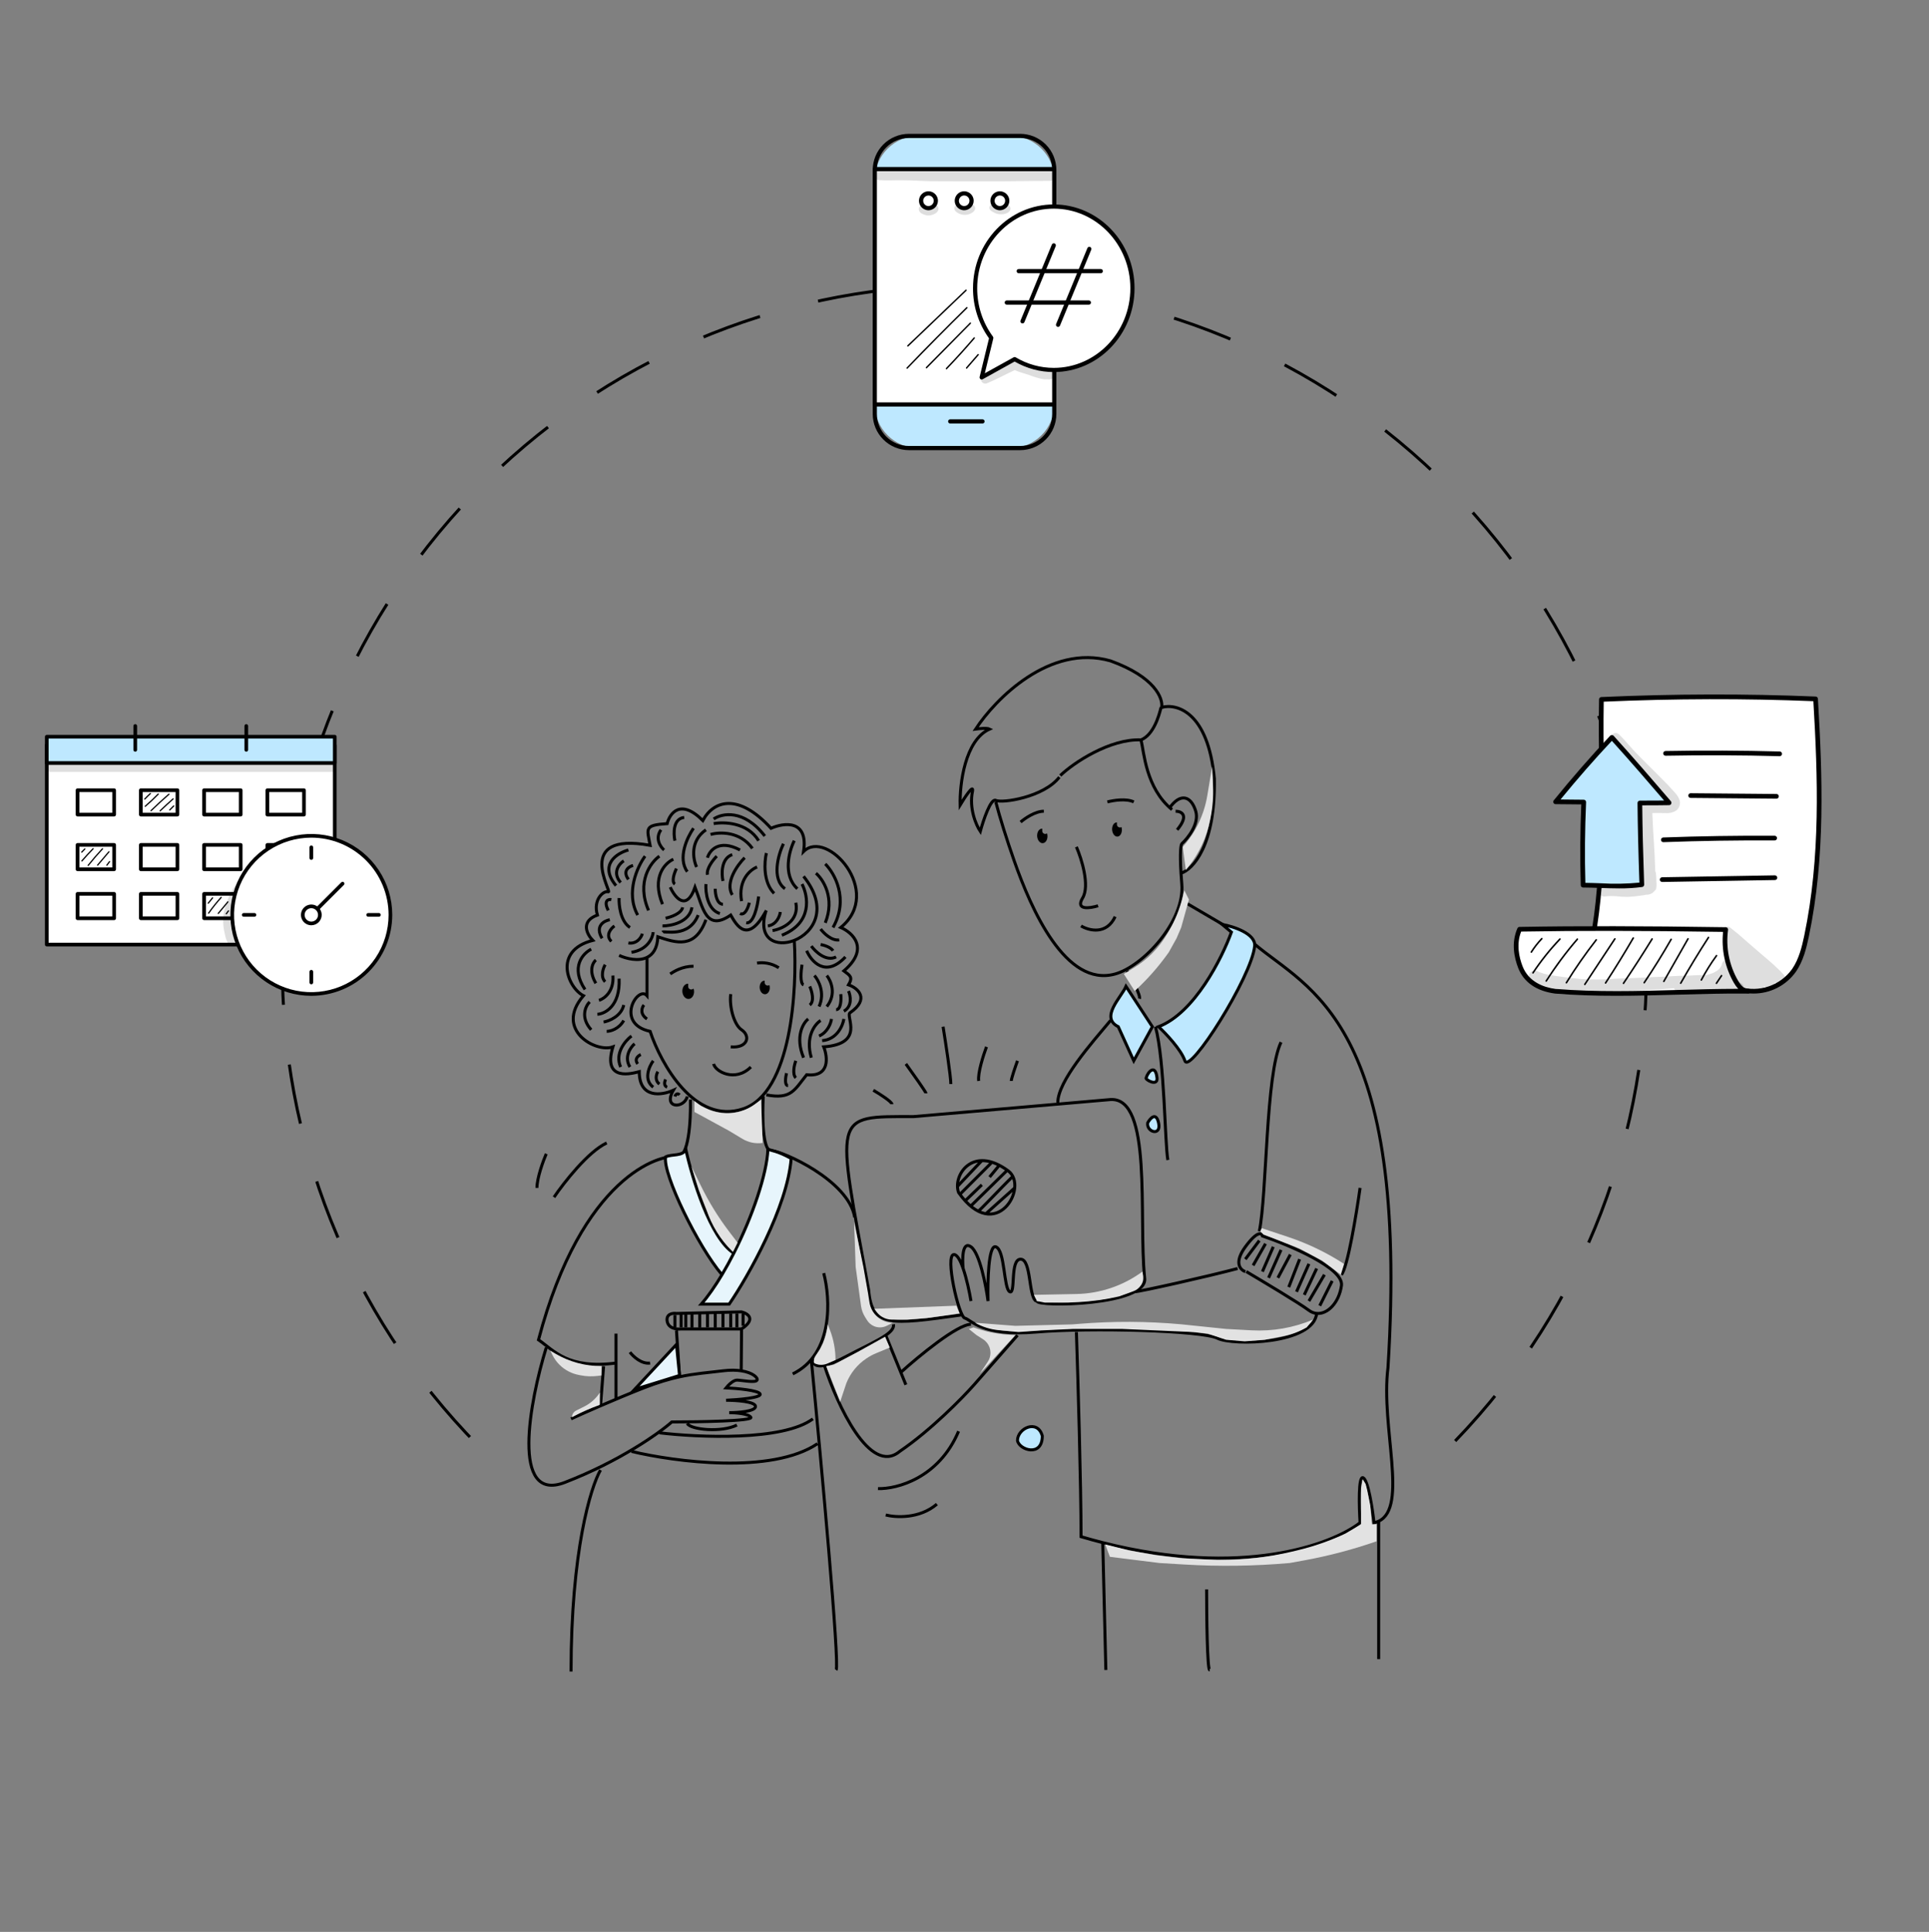 <svg viewBox="0 0 642 643" fill="none" xmlns="http://www.w3.org/2000/svg">
    <rect x="0" y="0" width="642" height="643" fill="#808080" stroke="none"/>
    <path d="M393.676 299.91L408.638 308.681M375.104 323.126C376.651 325.706 379.644 331.174 379.231 332.413" stroke="black" strokeLinecap="round"/>
    <path d="M352.875 258.128C357.346 253.828 369.429 245.843 379.747 246.256M379.747 246.256C383.874 244.605 385.721 238.351 386.409 235.427M379.747 246.256C380.779 250.383 381.295 262.249 390.065 269.472" stroke="black" strokeLinecap="round"/>
    <path d="M484.305 479.61C571.374 389.407 568.833 245.7 478.631 158.631C388.428 71.562 244.721 74.103 157.652 164.306C70.583 254.509 73.124 398.216 163.327 485.284" stroke="black" stroke-dasharray="20 20"/>
    <path d="M15.566 314.387H111.414L111.414 248.03H15.566L15.566 314.387Z" fill="white"/>
    <path d="M111.413 314.995H15.563C15.402 314.995 15.246 314.931 15.132 314.816C15.017 314.702 14.953 314.546 14.953 314.384V248.03C14.953 247.868 15.017 247.712 15.132 247.598C15.246 247.483 15.402 247.419 15.563 247.419H111.413C111.575 247.419 111.73 247.483 111.845 247.598C111.96 247.712 112.024 247.868 112.024 248.03V314.386C112.023 314.548 111.959 314.703 111.844 314.817C111.73 314.931 111.575 314.995 111.413 314.995ZM16.174 313.773H110.804V248.639H16.174V313.773Z" fill="black"/>
    <path d="M15.566 253.959H111.414V245.204H15.566V253.959Z" fill="#BEE8FF"/>
    <path d="M111.413 254.566H15.563C15.402 254.566 15.246 254.502 15.132 254.387C15.017 254.273 14.953 254.117 14.953 253.955V245.203C14.953 245.123 14.968 245.044 14.999 244.969C15.03 244.895 15.075 244.828 15.132 244.771C15.188 244.714 15.256 244.669 15.33 244.639C15.404 244.608 15.483 244.592 15.563 244.592H111.413C111.493 244.592 111.573 244.608 111.647 244.639C111.721 244.669 111.788 244.714 111.845 244.771C111.902 244.828 111.947 244.895 111.977 244.969C112.008 245.044 112.024 245.123 112.024 245.203V253.955C112.024 254.117 111.96 254.273 111.845 254.387C111.73 254.502 111.575 254.566 111.413 254.566ZM16.174 253.345H110.804V245.812H16.174V253.345Z" fill="black"/>
    <path d="M37.99 263.007H25.808V271.129H37.99V263.007Z" fill="white"/>
    <path d="M37.989 271.738H25.805C25.725 271.738 25.646 271.722 25.572 271.691C25.497 271.66 25.43 271.615 25.373 271.559C25.317 271.502 25.271 271.435 25.241 271.36C25.21 271.286 25.194 271.207 25.194 271.127V263.003C25.194 262.841 25.259 262.685 25.373 262.571C25.488 262.456 25.643 262.392 25.805 262.392H37.987C38.15 262.392 38.305 262.456 38.419 262.571C38.534 262.685 38.598 262.841 38.598 263.003V271.128C38.598 271.29 38.534 271.444 38.419 271.559C38.305 271.673 38.151 271.737 37.989 271.738ZM26.416 270.516H37.38V263.614H26.416V270.516Z" fill="black"/>
    <path d="M59.049 263.007H46.867V271.129H59.049V263.007Z" fill="white"/>
    <path d="M59.05 271.738H46.867C46.787 271.738 46.708 271.722 46.633 271.691C46.559 271.66 46.492 271.615 46.435 271.559C46.379 271.502 46.334 271.435 46.303 271.36C46.272 271.286 46.256 271.207 46.256 271.127V263.003C46.256 262.841 46.321 262.685 46.435 262.571C46.55 262.456 46.705 262.392 46.867 262.392H59.05C59.131 262.392 59.21 262.408 59.284 262.438C59.358 262.469 59.426 262.514 59.483 262.571C59.539 262.628 59.584 262.695 59.615 262.769C59.646 262.843 59.661 262.923 59.661 263.003V271.128C59.661 271.29 59.596 271.445 59.482 271.559C59.367 271.673 59.212 271.738 59.05 271.738ZM47.477 270.516H58.44V263.614H47.477V270.516Z" fill="black"/>
    <path d="M80.106 263.007H67.923V271.129H80.106V263.007Z" fill="white"/>
    <path d="M80.106 271.738H67.924C67.844 271.738 67.764 271.722 67.69 271.691C67.616 271.66 67.549 271.615 67.492 271.559C67.435 271.502 67.39 271.435 67.359 271.36C67.329 271.286 67.313 271.207 67.313 271.127V263.003C67.313 262.841 67.377 262.685 67.492 262.571C67.606 262.456 67.762 262.392 67.924 262.392H80.106C80.268 262.392 80.424 262.456 80.538 262.571C80.653 262.685 80.717 262.841 80.717 263.003V271.128C80.717 271.29 80.652 271.445 80.537 271.559C80.423 271.673 80.268 271.738 80.106 271.738ZM68.533 270.516H79.497V263.614H68.533V270.516Z" fill="black"/>
    <path d="M101.167 263.007H88.984V271.129H101.167V263.007Z" fill="white"/>
    <path d="M101.168 271.738H88.985C88.905 271.738 88.826 271.722 88.752 271.691C88.677 271.66 88.61 271.615 88.553 271.559C88.497 271.502 88.452 271.435 88.421 271.36C88.39 271.286 88.374 271.207 88.374 271.127V263.003C88.374 262.923 88.39 262.843 88.421 262.769C88.452 262.695 88.497 262.628 88.553 262.571C88.61 262.514 88.677 262.469 88.752 262.438C88.826 262.408 88.905 262.392 88.985 262.392H101.168C101.33 262.392 101.485 262.456 101.6 262.571C101.714 262.685 101.779 262.841 101.779 263.003V271.128C101.778 271.29 101.714 271.445 101.599 271.559C101.485 271.673 101.329 271.738 101.168 271.738ZM89.595 270.516H100.557V263.614H89.593L89.595 270.516Z" fill="black"/>
    <path d="M37.99 281.207H25.808V289.328H37.99V281.207Z" fill="white"/>
    <path d="M37.99 289.936H25.806C25.644 289.936 25.488 289.872 25.374 289.757C25.259 289.643 25.195 289.487 25.195 289.325V281.208C25.195 281.046 25.259 280.891 25.374 280.776C25.488 280.662 25.644 280.597 25.806 280.597H37.988C38.15 280.597 38.305 280.662 38.42 280.776C38.535 280.891 38.599 281.046 38.599 281.208V289.325C38.599 289.487 38.535 289.642 38.421 289.757C38.306 289.871 38.151 289.936 37.99 289.936ZM26.417 288.714H37.38V281.819H26.417V288.714Z" fill="black"/>
    <path d="M59.049 281.207H46.867V289.328H59.049V281.207Z" fill="white"/>
    <path d="M59.05 289.936H46.867C46.705 289.936 46.55 289.872 46.435 289.757C46.321 289.643 46.256 289.487 46.256 289.325V281.208C46.256 281.046 46.321 280.891 46.435 280.776C46.55 280.662 46.705 280.597 46.867 280.597H59.05C59.131 280.597 59.21 280.613 59.284 280.644C59.358 280.675 59.426 280.72 59.483 280.776C59.539 280.833 59.584 280.9 59.615 280.975C59.646 281.049 59.661 281.128 59.661 281.208V289.325C59.661 289.405 59.646 289.485 59.615 289.559C59.584 289.633 59.539 289.7 59.483 289.757C59.426 289.814 59.358 289.859 59.284 289.89C59.21 289.92 59.131 289.936 59.05 289.936ZM47.477 288.714H58.44V281.819H47.477V288.714Z" fill="black"/>
    <path d="M80.106 281.207H67.923V289.328H80.106V281.207Z" fill="white"/>
    <path d="M80.106 289.936H67.924C67.762 289.936 67.606 289.872 67.492 289.757C67.377 289.643 67.313 289.487 67.313 289.325V281.208C67.313 281.046 67.377 280.891 67.492 280.776C67.606 280.662 67.762 280.597 67.924 280.597H80.106C80.268 280.597 80.424 280.662 80.538 280.776C80.653 280.891 80.717 281.046 80.717 281.208V289.325C80.717 289.487 80.653 289.643 80.538 289.757C80.424 289.872 80.268 289.936 80.106 289.936ZM68.533 288.714H79.497V281.819H68.533V288.714Z" fill="black"/>
    <path d="M101.167 281.207H88.984V289.328H101.167V281.207Z" fill="white"/>
    <path d="M101.167 289.936H88.985C88.905 289.936 88.825 289.92 88.751 289.89C88.677 289.859 88.61 289.814 88.553 289.757C88.496 289.7 88.451 289.633 88.421 289.559C88.39 289.485 88.374 289.405 88.374 289.325V281.208C88.374 281.128 88.39 281.049 88.421 280.975C88.451 280.9 88.496 280.833 88.553 280.776C88.61 280.72 88.677 280.675 88.751 280.644C88.825 280.613 88.905 280.597 88.985 280.597H101.167C101.329 280.597 101.485 280.662 101.599 280.776C101.714 280.891 101.778 281.046 101.778 281.208V289.325C101.778 289.487 101.714 289.643 101.599 289.757C101.485 289.872 101.329 289.936 101.167 289.936ZM89.594 288.714H100.556V281.819H89.592L89.594 288.714Z" fill="black"/>
    <path d="M37.99 297.507H25.808V305.628H37.99V297.507Z" fill="white"/>
    <path d="M37.99 306.238H25.806C25.644 306.238 25.488 306.174 25.374 306.059C25.259 305.945 25.195 305.789 25.195 305.627V297.506C25.195 297.344 25.259 297.189 25.374 297.074C25.488 296.959 25.644 296.895 25.806 296.895H37.988C38.15 296.895 38.305 296.959 38.42 297.074C38.535 297.189 38.599 297.344 38.599 297.506V305.627C38.599 305.789 38.535 305.944 38.421 306.059C38.306 306.173 38.151 306.238 37.99 306.238ZM26.417 305.016H37.38V298.117H26.417V305.016Z" fill="black"/>
    <path d="M59.049 297.507H46.867V305.628H59.049V297.507Z" fill="white"/>
    <path d="M59.05 306.238H46.867C46.705 306.238 46.55 306.174 46.435 306.059C46.321 305.945 46.256 305.789 46.256 305.627V297.506C46.256 297.344 46.321 297.189 46.435 297.074C46.55 296.959 46.705 296.895 46.867 296.895H59.05C59.131 296.895 59.21 296.911 59.284 296.942C59.358 296.972 59.426 297.017 59.483 297.074C59.539 297.131 59.584 297.198 59.615 297.272C59.646 297.346 59.661 297.426 59.661 297.506V305.627C59.661 305.707 59.646 305.787 59.615 305.861C59.584 305.935 59.539 306.002 59.483 306.059C59.426 306.116 59.358 306.161 59.284 306.192C59.21 306.222 59.131 306.238 59.05 306.238ZM47.477 305.016H58.44V298.117H47.477V305.016Z" fill="black"/>
    <path d="M80.106 297.507H67.923V305.628H80.106V297.507Z" fill="white"/>
    <path d="M80.106 306.238H67.924C67.762 306.238 67.606 306.174 67.492 306.059C67.377 305.945 67.313 305.789 67.313 305.627V297.506C67.313 297.344 67.377 297.189 67.492 297.074C67.606 296.959 67.762 296.895 67.924 296.895H80.106C80.268 296.895 80.424 296.959 80.538 297.074C80.653 297.189 80.717 297.344 80.717 297.506V305.627C80.717 305.789 80.653 305.945 80.538 306.059C80.424 306.174 80.268 306.238 80.106 306.238ZM68.533 305.016H79.497V298.117H68.533V305.016Z" fill="black"/>
    <path d="M101.167 297.507H88.984V305.628H101.167V297.507Z" fill="white"/>
    <path d="M101.167 306.238H88.985C88.905 306.238 88.825 306.222 88.751 306.192C88.677 306.161 88.61 306.116 88.553 306.059C88.496 306.002 88.451 305.935 88.421 305.861C88.39 305.787 88.374 305.707 88.374 305.627V297.506C88.374 297.426 88.39 297.346 88.421 297.272C88.451 297.198 88.496 297.131 88.553 297.074C88.61 297.017 88.677 296.972 88.751 296.942C88.825 296.911 88.905 296.895 88.985 296.895H101.167C101.329 296.895 101.485 296.959 101.599 297.074C101.714 297.189 101.778 297.344 101.778 297.506V305.627C101.778 305.789 101.714 305.945 101.599 306.059C101.485 306.174 101.329 306.238 101.167 306.238ZM89.594 305.016H100.556V298.117H89.592L89.594 305.016Z" fill="black"/>
    <path d="M81.966 250.188C81.803 250.188 81.648 250.124 81.534 250.009C81.419 249.895 81.355 249.739 81.355 249.577V241.629C81.355 241.467 81.419 241.311 81.534 241.197C81.648 241.082 81.803 241.018 81.966 241.018C82.127 241.018 82.283 241.082 82.397 241.197C82.512 241.311 82.576 241.467 82.576 241.629V249.579C82.576 249.741 82.511 249.896 82.397 250.01C82.282 250.124 82.127 250.188 81.966 250.188Z" fill="black"/>
    <path d="M45.012 250.188C44.85 250.188 44.694 250.124 44.58 250.009C44.465 249.895 44.401 249.739 44.401 249.577V241.629C44.401 241.467 44.465 241.311 44.58 241.197C44.694 241.082 44.85 241.018 45.012 241.018C45.174 241.018 45.329 241.082 45.444 241.197C45.558 241.311 45.623 241.467 45.623 241.629V249.579C45.622 249.741 45.558 249.896 45.443 250.01C45.329 250.124 45.173 250.188 45.012 250.188Z" fill="black"/>
    <path d="M48.178 266.145C48.138 266.145 48.099 266.134 48.066 266.112C48.033 266.09 48.007 266.059 47.992 266.023C47.976 265.987 47.971 265.947 47.978 265.908C47.985 265.869 48.003 265.833 48.03 265.804C48.628 265.169 49.261 264.548 49.911 263.96C49.951 263.925 50.004 263.907 50.057 263.911C50.11 263.914 50.159 263.938 50.195 263.978C50.231 264.017 50.249 264.069 50.247 264.122C50.245 264.175 50.222 264.225 50.183 264.262C49.541 264.842 48.915 265.455 48.326 266.083C48.307 266.103 48.284 266.118 48.258 266.129C48.233 266.14 48.205 266.146 48.178 266.145Z" fill="black"/>
    <path d="M56.495 269.777C56.455 269.778 56.415 269.766 56.381 269.743C56.347 269.721 56.32 269.689 56.305 269.651C56.289 269.614 56.286 269.572 56.294 269.533C56.302 269.493 56.322 269.456 56.351 269.428L57.675 268.099C57.714 268.064 57.764 268.045 57.816 268.047C57.868 268.048 57.918 268.069 57.955 268.106C57.991 268.142 58.013 268.192 58.014 268.244C58.016 268.296 57.998 268.346 57.963 268.385L56.639 269.714C56.62 269.734 56.598 269.75 56.574 269.76C56.549 269.771 56.522 269.777 56.495 269.777Z" fill="black"/>
    <path d="M27.207 283.811C27.167 283.811 27.129 283.8 27.096 283.778C27.063 283.757 27.037 283.726 27.021 283.69C27.005 283.654 27 283.615 27.006 283.576C27.012 283.537 27.029 283.501 27.056 283.471C27.387 283.105 27.739 282.744 28.103 282.396C28.142 282.362 28.194 282.344 28.245 282.347C28.298 282.349 28.347 282.372 28.383 282.409C28.419 282.447 28.439 282.497 28.439 282.549C28.44 282.601 28.42 282.651 28.384 282.689C28.029 283.031 27.686 283.388 27.359 283.745C27.34 283.766 27.316 283.783 27.29 283.794C27.264 283.806 27.235 283.811 27.207 283.811Z" fill="black"/>
    <path d="M27.257 286.745C27.218 286.746 27.18 286.735 27.148 286.714C27.115 286.693 27.089 286.663 27.072 286.628C27.056 286.593 27.05 286.553 27.056 286.515C27.061 286.477 27.077 286.441 27.102 286.411C28.299 285.015 29.56 283.642 30.851 282.33C30.87 282.311 30.892 282.296 30.917 282.286C30.941 282.275 30.967 282.27 30.994 282.27C31.021 282.269 31.047 282.274 31.072 282.284C31.096 282.294 31.119 282.309 31.138 282.328C31.157 282.347 31.172 282.369 31.182 282.393C31.193 282.418 31.198 282.444 31.198 282.471C31.198 282.497 31.193 282.524 31.183 282.548C31.173 282.573 31.159 282.596 31.14 282.615C29.856 283.924 28.601 285.286 27.412 286.676C27.392 286.698 27.369 286.715 27.342 286.727C27.315 286.739 27.286 286.746 27.257 286.745Z" fill="black"/>
    <path d="M29.341 288.237C29.295 288.237 29.25 288.221 29.214 288.192C29.172 288.159 29.145 288.11 29.139 288.056C29.133 288.003 29.149 287.949 29.182 287.907C30.705 286.004 32.314 284.137 33.965 282.36C34.002 282.32 34.052 282.297 34.106 282.295C34.16 282.293 34.212 282.313 34.251 282.349C34.291 282.386 34.314 282.436 34.316 282.49C34.318 282.544 34.298 282.596 34.262 282.635C32.618 284.406 31.015 286.265 29.499 288.161C29.48 288.185 29.456 288.204 29.429 288.217C29.401 288.23 29.371 288.237 29.341 288.237Z" fill="black"/>
    <path d="M32.493 288.14C32.455 288.14 32.417 288.129 32.384 288.108C32.351 288.087 32.325 288.058 32.309 288.023C32.293 287.988 32.287 287.948 32.292 287.91C32.297 287.872 32.313 287.836 32.338 287.806C33.587 286.317 34.858 284.821 36.115 283.355C36.151 283.321 36.199 283.301 36.249 283.299C36.299 283.298 36.348 283.315 36.386 283.348C36.424 283.38 36.449 283.426 36.456 283.475C36.463 283.525 36.451 283.575 36.423 283.617C35.168 285.078 33.898 286.574 32.649 288.061C32.63 288.085 32.607 288.104 32.58 288.118C32.553 288.131 32.523 288.139 32.493 288.14Z" fill="black"/>
    <path d="M35.56 288.168C35.523 288.168 35.487 288.158 35.455 288.139C35.423 288.12 35.398 288.093 35.38 288.06C35.363 288.028 35.355 287.991 35.357 287.954C35.359 287.917 35.371 287.882 35.392 287.851C35.673 287.439 35.976 287.037 36.294 286.656C36.311 286.635 36.332 286.618 36.356 286.606C36.38 286.593 36.406 286.586 36.432 286.584C36.459 286.581 36.486 286.584 36.511 286.592C36.537 286.6 36.56 286.613 36.581 286.63C36.602 286.648 36.618 286.669 36.631 286.692C36.643 286.716 36.651 286.742 36.653 286.769C36.656 286.795 36.653 286.822 36.645 286.848C36.637 286.873 36.623 286.897 36.606 286.918C36.297 287.288 36.002 287.68 35.727 288.081C35.709 288.108 35.684 288.13 35.654 288.145C35.625 288.161 35.593 288.168 35.56 288.168Z" fill="black"/>
    <path d="M48.34 268.561C48.299 268.561 48.258 268.548 48.224 268.524C48.19 268.501 48.164 268.467 48.15 268.428C48.136 268.389 48.133 268.347 48.144 268.307C48.154 268.267 48.176 268.231 48.207 268.204C49.696 266.919 51.145 265.557 52.513 264.154C52.531 264.133 52.553 264.116 52.578 264.105C52.603 264.093 52.63 264.086 52.658 264.085C52.685 264.084 52.713 264.088 52.739 264.098C52.764 264.108 52.788 264.123 52.808 264.143C52.828 264.162 52.843 264.185 52.854 264.211C52.864 264.236 52.87 264.264 52.869 264.291C52.869 264.319 52.863 264.346 52.851 264.371C52.84 264.396 52.824 264.419 52.803 264.438C51.428 265.848 49.97 267.219 48.473 268.512C48.436 268.544 48.389 268.561 48.34 268.561Z" fill="black"/>
    <path d="M50.259 270.025C50.219 270.026 50.179 270.014 50.145 269.992C50.111 269.969 50.084 269.937 50.069 269.899C50.054 269.862 50.05 269.82 50.059 269.78C50.067 269.741 50.088 269.704 50.117 269.676C52.048 267.802 54.053 265.957 56.08 264.192C56.099 264.171 56.123 264.155 56.149 264.144C56.175 264.134 56.204 264.129 56.232 264.129C56.26 264.13 56.288 264.137 56.313 264.149C56.339 264.161 56.362 264.179 56.38 264.2C56.398 264.222 56.412 264.247 56.42 264.274C56.428 264.301 56.43 264.33 56.427 264.358C56.423 264.386 56.414 264.413 56.399 264.437C56.385 264.461 56.365 264.482 56.342 264.498C54.321 266.258 52.32 268.099 50.396 269.968C50.36 270.004 50.311 270.024 50.259 270.025Z" fill="black"/>
    <path d="M53.284 270.077C53.243 270.077 53.204 270.065 53.17 270.042C53.137 270.02 53.111 269.987 53.096 269.95C53.081 269.912 53.077 269.871 53.086 269.832C53.094 269.792 53.115 269.756 53.144 269.728C54.548 268.38 56.003 267.041 57.467 265.746C57.486 265.727 57.51 265.712 57.536 265.702C57.561 265.693 57.589 265.688 57.616 265.689C57.644 265.69 57.671 265.697 57.696 265.709C57.721 265.72 57.743 265.737 57.761 265.758C57.779 265.778 57.793 265.803 57.802 265.829C57.81 265.855 57.813 265.882 57.811 265.91C57.809 265.937 57.801 265.964 57.788 265.988C57.775 266.012 57.757 266.034 57.736 266.051C56.276 267.341 54.825 268.677 53.424 270.02C53.387 270.057 53.336 270.078 53.284 270.077Z" fill="black"/>
    <path d="M69.308 300.814C69.261 300.814 69.216 300.798 69.179 300.769C69.159 300.752 69.141 300.731 69.129 300.708C69.116 300.684 69.108 300.659 69.105 300.632C69.102 300.606 69.105 300.579 69.112 300.553C69.12 300.528 69.133 300.504 69.15 300.483L70.599 298.701C70.634 298.662 70.683 298.638 70.735 298.633C70.787 298.629 70.839 298.645 70.88 298.678C70.92 298.712 70.947 298.759 70.953 298.811C70.96 298.863 70.946 298.916 70.914 298.958L69.465 300.739C69.446 300.763 69.422 300.781 69.395 300.794C69.367 300.807 69.338 300.814 69.308 300.814Z" fill="black"/>
    <path d="M69.415 304.144C69.378 304.144 69.341 304.134 69.31 304.114C69.278 304.095 69.252 304.067 69.235 304.034C69.218 304.001 69.21 303.964 69.213 303.927C69.216 303.89 69.229 303.854 69.25 303.824C70.547 301.987 71.95 300.229 73.453 298.557C73.47 298.536 73.491 298.518 73.516 298.505C73.54 298.492 73.567 298.484 73.595 298.482C73.622 298.479 73.65 298.483 73.676 298.492C73.703 298.5 73.727 298.515 73.747 298.533C73.768 298.552 73.784 298.574 73.796 298.599C73.808 298.624 73.814 298.652 73.815 298.679C73.815 298.707 73.81 298.735 73.8 298.76C73.79 298.786 73.774 298.809 73.754 298.829C72.262 300.488 70.868 302.234 69.581 304.058C69.562 304.084 69.537 304.106 69.509 304.121C69.48 304.136 69.448 304.144 69.415 304.144Z" fill="black"/>
    <path d="M72.648 304.221C72.61 304.221 72.572 304.21 72.539 304.189C72.507 304.169 72.481 304.139 72.464 304.105C72.448 304.07 72.442 304.031 72.446 303.993C72.451 303.954 72.467 303.918 72.491 303.888L75.677 300.054C75.694 300.034 75.715 300.017 75.739 300.005C75.763 299.992 75.788 299.985 75.815 299.982C75.842 299.98 75.869 299.983 75.894 299.991C75.92 299.999 75.943 300.012 75.964 300.029C75.984 300.046 76.001 300.067 76.014 300.091C76.026 300.115 76.034 300.141 76.036 300.167C76.038 300.194 76.035 300.221 76.028 300.246C76.019 300.272 76.006 300.296 75.989 300.316L72.804 304.15C72.785 304.173 72.761 304.191 72.734 304.203C72.707 304.215 72.678 304.221 72.648 304.221Z" fill="black"/>
    <path d="M75.309 304.347C75.272 304.347 75.235 304.336 75.203 304.316C75.171 304.297 75.145 304.268 75.128 304.235C75.111 304.201 75.104 304.164 75.107 304.126C75.11 304.089 75.124 304.053 75.146 304.023L75.874 303.043C75.907 303.002 75.954 302.976 76.006 302.97C76.058 302.964 76.11 302.977 76.152 303.008C76.194 303.039 76.222 303.085 76.231 303.137C76.24 303.188 76.229 303.241 76.2 303.285L75.472 304.266C75.453 304.291 75.429 304.311 75.4 304.325C75.372 304.34 75.341 304.347 75.309 304.347Z" fill="black"/>
    <g opacity="0.129">
    <path d="M111.41 254.068H15.562V256.911H111.41V254.068Z" fill="black"/>
    </g>
    <path d="M103.611 330.833C118.151 330.833 129.938 319.046 129.938 304.507C129.938 289.967 118.151 278.18 103.611 278.18C89.071 278.18 77.285 289.967 77.285 304.507C77.285 319.046 89.071 330.833 103.611 330.833Z" fill="white"/>
    <path d="M103.612 331.444C98.284 331.444 93.077 329.865 88.647 326.905C84.218 323.945 80.765 319.738 78.727 314.817C76.688 309.895 76.154 304.479 77.194 299.254C78.233 294.029 80.799 289.229 84.566 285.462C88.333 281.695 93.132 279.13 98.357 278.091C103.582 277.051 108.998 277.585 113.92 279.623C118.842 281.662 123.048 285.114 126.008 289.544C128.968 293.974 130.548 299.181 130.548 304.509C130.539 311.65 127.698 318.496 122.649 323.545C117.599 328.595 110.753 331.436 103.612 331.444ZM103.612 278.791C98.525 278.791 93.553 280.3 89.324 283.126C85.095 285.951 81.799 289.968 79.852 294.667C77.906 299.366 77.397 304.537 78.389 309.526C79.381 314.515 81.83 319.097 85.427 322.694C89.024 326.29 93.606 328.74 98.595 329.732C103.583 330.724 108.754 330.215 113.454 328.268C118.153 326.322 122.169 323.026 124.995 318.796C127.821 314.567 129.329 309.595 129.329 304.509C129.322 297.69 126.61 291.153 121.789 286.331C116.967 281.51 110.43 278.798 103.612 278.79V278.791Z" fill="black"/>
    <path d="M103.613 286.193C103.451 286.193 103.296 286.129 103.181 286.014C103.066 285.9 103.002 285.744 103.002 285.582V282.01C103.002 281.848 103.066 281.692 103.181 281.578C103.296 281.463 103.451 281.399 103.613 281.399C103.775 281.399 103.93 281.463 104.045 281.578C104.16 281.692 104.224 281.848 104.224 282.01V285.582C104.224 285.744 104.16 285.9 104.045 286.014C103.93 286.129 103.775 286.193 103.613 286.193Z" fill="black"/>
    <path d="M103.613 327.61C103.451 327.61 103.296 327.546 103.181 327.431C103.066 327.316 103.002 327.161 103.002 326.999V323.426C103.002 323.264 103.066 323.108 103.181 322.994C103.296 322.879 103.451 322.815 103.613 322.815C103.775 322.815 103.93 322.879 104.045 322.994C104.16 323.108 104.224 323.264 104.224 323.426V327.004C104.222 327.165 104.157 327.319 104.043 327.433C103.929 327.546 103.774 327.61 103.613 327.61Z" fill="black"/>
    <path d="M126.11 305.117H122.537C122.375 305.117 122.22 305.053 122.105 304.938C121.991 304.824 121.926 304.668 121.926 304.506C121.926 304.344 121.991 304.189 122.105 304.074C122.22 303.96 122.375 303.895 122.537 303.895H126.11C126.272 303.895 126.428 303.96 126.542 304.074C126.657 304.189 126.721 304.344 126.721 304.506C126.721 304.668 126.657 304.824 126.542 304.938C126.428 305.053 126.272 305.117 126.11 305.117Z" fill="black"/>
    <path d="M84.686 305.116H81.113C80.951 305.116 80.796 305.052 80.681 304.937C80.567 304.823 80.502 304.668 80.502 304.505C80.502 304.343 80.567 304.188 80.681 304.073C80.796 303.959 80.951 303.895 81.113 303.895H84.686C84.848 303.895 85.003 303.959 85.118 304.073C85.232 304.188 85.297 304.343 85.297 304.505C85.297 304.668 85.232 304.823 85.118 304.937C85.003 305.052 84.848 305.116 84.686 305.116Z" fill="black"/>
    <path d="M104.224 304.507C104.104 304.506 103.987 304.469 103.888 304.402C103.789 304.335 103.711 304.24 103.665 304.129C103.619 304.019 103.607 303.897 103.63 303.779C103.653 303.661 103.71 303.553 103.794 303.467L113.557 293.704C113.612 293.64 113.679 293.588 113.755 293.552C113.831 293.515 113.913 293.494 113.997 293.491C114.082 293.488 114.166 293.502 114.244 293.533C114.322 293.564 114.394 293.61 114.453 293.67C114.513 293.729 114.559 293.8 114.59 293.879C114.621 293.957 114.635 294.041 114.632 294.125C114.628 294.209 114.608 294.292 114.571 294.368C114.534 294.444 114.482 294.511 114.418 294.566L104.652 304.328C104.539 304.441 104.385 304.506 104.224 304.507Z" fill="black"/>
    <path d="M103.613 307.349C105.183 307.349 106.455 306.076 106.455 304.506C106.455 302.936 105.183 301.663 103.613 301.663C102.043 301.663 100.77 302.936 100.77 304.506C100.77 306.076 102.043 307.349 103.613 307.349Z" fill="white"/>
    <path d="M103.613 307.958C102.931 307.958 102.263 307.755 101.696 307.376C101.128 306.997 100.686 306.458 100.424 305.827C100.163 305.196 100.095 304.502 100.228 303.833C100.361 303.163 100.69 302.548 101.173 302.065C101.655 301.582 102.27 301.254 102.94 301.121C103.61 300.987 104.304 301.056 104.934 301.317C105.565 301.578 106.104 302.021 106.484 302.588C106.863 303.156 107.065 303.823 107.065 304.506C107.064 305.421 106.7 306.299 106.053 306.946C105.406 307.593 104.529 307.957 103.613 307.958ZM103.613 302.273C103.172 302.273 102.74 302.404 102.373 302.649C102.005 302.894 101.719 303.243 101.55 303.651C101.381 304.059 101.337 304.509 101.423 304.942C101.509 305.375 101.722 305.773 102.034 306.085C102.346 306.398 102.744 306.61 103.178 306.697C103.611 306.783 104.06 306.739 104.468 306.569C104.876 306.4 105.225 306.114 105.47 305.747C105.716 305.38 105.847 304.948 105.847 304.506C105.846 303.914 105.61 303.347 105.192 302.928C104.773 302.51 104.205 302.274 103.613 302.273V302.273Z" fill="black"/>
    <g opacity="0.129">
    <path d="M78.092 300.322C78.129 300.098 78.167 299.872 78.207 299.648C78.626 297.316 79.389 295.059 80.47 292.951C80.357 292.79 80.211 292.655 80.042 292.555C78.54 294.18 77.308 296.034 76.391 298.047C75.646 299.643 75.061 301.31 74.645 303.022C74.562 303.391 74.484 303.763 74.411 304.136C74.124 306.422 74.275 308.742 74.856 310.972C75.017 311.902 75.306 312.805 75.715 313.655C75.778 313.927 75.911 314.176 76.102 314.379C76.292 314.582 76.533 314.73 76.8 314.809C77.094 314.885 77.404 314.87 77.69 314.767C77.976 314.664 78.224 314.478 78.402 314.232C78.58 313.985 78.679 313.692 78.688 313.388C78.697 313.084 78.614 312.785 78.45 312.53V312.519L78.494 312.576C78.468 312.532 78.45 312.489 78.427 312.441C78.343 312.138 78.254 311.836 78.159 311.535C77.394 309.476 77.117 307.267 77.35 305.082C77.41 303.472 77.659 301.874 78.092 300.322Z" fill="black"/>
    </g>
    <path d="M532.978 232.785C556.791 231.715 580.642 231.634 604.258 232.616C605.824 258.985 606.658 285.72 601.258 311.555C600.42 315.556 599.39 319.629 597.083 322.977C595.076 325.792 592.239 327.909 588.969 329.03C585.699 330.151 582.16 330.221 578.848 329.23C560.516 328.925 545.591 327.128 526.881 326.186C535.772 295.436 532.353 264.338 532.978 232.785Z" fill="white"/>
    <path d="M583.537 330.683C581.909 330.683 580.289 330.454 578.724 330.005C567.636 329.817 557.911 329.094 547.612 328.329C541.018 327.84 534.198 327.332 526.835 326.962C526.717 326.956 526.602 326.923 526.499 326.867C526.395 326.81 526.306 326.731 526.237 326.635C526.169 326.539 526.123 326.429 526.103 326.313C526.083 326.196 526.09 326.077 526.122 325.964C532.782 302.939 532.511 280.207 532.221 256.141C532.124 248.494 532.035 240.59 532.189 232.768C532.193 232.569 532.272 232.38 532.411 232.238C532.549 232.096 532.737 232.012 532.935 232.003C557.001 230.92 581.004 230.864 604.283 231.833C604.476 231.841 604.66 231.92 604.798 232.056C604.936 232.192 605.019 232.374 605.03 232.567C606.544 258.071 607.558 285.19 602.01 311.713C601.214 315.515 600.161 319.869 597.713 323.417C596.108 325.678 593.982 327.519 591.514 328.784C589.047 330.049 586.31 330.7 583.537 330.683ZM527.895 325.455C534.903 325.822 541.419 326.307 547.729 326.775C558.034 327.541 567.767 328.264 578.855 328.447C578.925 328.449 578.995 328.46 579.062 328.479C582.217 329.417 585.584 329.348 588.698 328.282C591.811 327.216 594.514 325.207 596.432 322.533C598.715 319.224 599.723 315.05 600.486 311.396C605.944 285.308 605.002 258.562 603.518 233.375C580.742 232.445 557.272 232.504 533.744 233.54C533.609 241.099 533.7 248.738 533.789 256.132C534.064 278.932 534.345 302.504 527.898 325.452L527.895 325.455Z" fill="black"/>
    <path d="M505.731 309.287C528.741 308.877 551.76 309.046 574.349 309.392C573.549 315.375 574.735 321.455 577.724 326.699C578.659 328.325 580.104 330.023 581.859 329.909C560.358 329.708 539.324 331.678 517.596 329.909C513.547 329.366 508.206 327.573 506.001 321.874C504.497 318.002 503.882 313.482 505.731 309.287Z" fill="white"/>
    <path d="M537.984 331.433C531.214 331.433 524.382 331.248 517.533 330.69C511.337 329.861 507.115 326.915 505.272 322.162C503.976 318.821 502.879 313.82 505.016 308.973C505.077 308.836 505.175 308.72 505.299 308.637C505.423 308.554 505.569 308.509 505.718 308.506C525.458 308.155 546.628 308.186 574.361 308.611C574.472 308.612 574.581 308.637 574.681 308.684C574.781 308.731 574.87 308.799 574.942 308.883C575.014 308.966 575.067 309.064 575.099 309.17C575.13 309.276 575.139 309.388 575.124 309.497C574.337 315.309 575.489 321.218 578.401 326.31C578.99 327.333 580.143 328.99 581.516 329.124H581.866C582.068 329.125 582.262 329.205 582.407 329.347C582.551 329.488 582.635 329.68 582.641 329.882C582.646 330.085 582.573 330.281 582.437 330.431C582.301 330.58 582.112 330.671 581.91 330.685C581.749 330.696 581.587 330.696 581.426 330.685C573.682 330.624 565.864 330.842 558.305 331.054C551.631 331.243 544.839 331.433 537.984 331.433ZM506.256 310.06C504.597 314.278 505.579 318.637 506.729 321.596C508.781 326.888 513.827 328.617 517.699 329.136C531.359 330.247 545.036 329.864 558.258 329.493C564.884 329.307 571.704 329.117 578.513 329.113C577.946 328.498 577.452 327.818 577.043 327.089C574.108 321.96 572.857 316.039 573.466 310.161C546.419 309.753 525.629 309.721 506.256 310.06Z" fill="black"/>
    <path d="M527.083 266.949C526.678 276.242 526.589 285.256 526.871 294.617C533.327 294.637 539.923 295.366 546.416 294.443C546.103 285.448 545.852 276.45 545.767 267.254C549.004 267.254 552.243 267.254 555.511 267.194C549.308 259.967 543.104 252.74 536.452 245.414C529.958 252.303 523.715 259.454 517.723 266.865C520.861 266.868 524.054 266.949 527.083 266.949Z" fill="#BEE8FF"/>
    <path d="M538.866 295.689C536.785 295.689 534.715 295.615 532.676 295.543C530.766 295.474 528.793 295.404 526.868 295.398C526.666 295.397 526.473 295.317 526.328 295.176C526.184 295.034 526.1 294.843 526.094 294.641C525.828 285.796 525.886 276.984 526.272 267.73C524.997 267.73 523.697 267.709 522.388 267.691C520.84 267.67 519.274 267.65 517.725 267.649C517.578 267.649 517.433 267.607 517.309 267.528C517.184 267.449 517.084 267.337 517.021 267.204C516.957 267.071 516.933 266.922 516.95 266.776C516.967 266.629 517.025 266.49 517.118 266.375C523.216 258.858 529.528 251.626 535.883 244.885C535.955 244.803 536.044 244.738 536.145 244.695C536.246 244.652 536.355 244.633 536.464 244.64C536.572 244.64 536.678 244.663 536.777 244.707C536.875 244.751 536.963 244.815 537.035 244.895C543.685 252.219 549.988 259.561 556.083 266.661C556.181 266.775 556.246 266.915 556.27 267.064C556.293 267.213 556.275 267.366 556.216 267.505C556.16 267.642 556.065 267.759 555.943 267.844C555.822 267.928 555.679 267.976 555.531 267.982C552.525 268.04 549.493 268.043 546.56 268.042C546.641 275.855 546.84 284.034 547.202 294.422C547.209 294.615 547.144 294.803 547.02 294.951C546.897 295.099 546.722 295.196 546.531 295.223C543.99 295.558 541.429 295.714 538.866 295.689ZM527.637 293.84C529.339 293.86 531.062 293.921 532.735 293.982C537.028 294.248 541.336 294.174 545.618 293.762C545.258 283.35 545.066 275.15 544.991 267.262C544.99 267.159 545.01 267.057 545.049 266.961C545.087 266.866 545.144 266.779 545.217 266.705C545.29 266.632 545.376 266.574 545.471 266.534C545.567 266.494 545.669 266.474 545.772 266.474C548.417 266.474 551.127 266.474 553.839 266.44C548.241 259.92 542.483 253.235 536.448 246.567C530.671 252.726 524.928 259.286 519.366 266.093C520.382 266.1 521.399 266.113 522.411 266.126C523.993 266.147 525.562 266.168 527.09 266.168C527.196 266.168 527.3 266.189 527.397 266.231C527.494 266.272 527.582 266.333 527.655 266.409C527.728 266.485 527.785 266.576 527.822 266.674C527.859 266.773 527.876 266.879 527.871 266.984C527.464 276.233 527.387 285.027 527.634 293.839L527.637 293.84Z" fill="black"/>
    <path d="M592.305 251.68H592.285C579.691 251.341 566.923 251.293 554.339 251.526C554.236 251.53 554.133 251.513 554.037 251.476C553.94 251.439 553.852 251.383 553.778 251.312C553.703 251.24 553.644 251.154 553.604 251.06C553.563 250.965 553.542 250.863 553.542 250.759C553.54 250.657 553.559 250.555 553.596 250.459C553.634 250.363 553.69 250.276 553.761 250.202C553.832 250.128 553.917 250.069 554.012 250.028C554.106 249.987 554.207 249.965 554.31 249.963C566.92 249.725 579.712 249.777 592.327 250.118C592.43 250.12 592.531 250.143 592.625 250.185C592.718 250.227 592.803 250.286 592.873 250.361C592.944 250.435 592.999 250.523 593.036 250.619C593.073 250.714 593.09 250.817 593.087 250.919C593.082 251.123 592.997 251.317 592.851 251.459C592.705 251.601 592.509 251.68 592.305 251.68Z" fill="black"/>
    <path d="M591.23 265.825H591.224L562.667 265.573C562.565 265.572 562.464 265.551 562.369 265.511C562.275 265.47 562.189 265.412 562.117 265.339C562.045 265.266 561.988 265.179 561.95 265.084C561.912 264.989 561.892 264.887 561.893 264.785C561.895 264.579 561.978 264.382 562.125 264.237C562.271 264.092 562.469 264.01 562.675 264.01H562.683L591.239 264.262C591.446 264.264 591.644 264.349 591.789 264.496C591.934 264.644 592.015 264.844 592.014 265.051C592.011 265.257 591.928 265.454 591.781 265.599C591.635 265.744 591.437 265.825 591.23 265.825Z" fill="black"/>
    <path d="M553.582 280.302C553.38 280.303 553.185 280.224 553.04 280.084C552.894 279.943 552.809 279.751 552.802 279.549C552.798 279.447 552.814 279.344 552.85 279.248C552.886 279.152 552.94 279.064 553.01 278.988C553.08 278.913 553.164 278.852 553.257 278.81C553.35 278.767 553.451 278.743 553.554 278.739C565.848 278.288 578.329 278.094 590.647 278.167C590.854 278.169 591.051 278.253 591.196 278.4C591.342 278.547 591.422 278.746 591.421 278.953C591.419 279.159 591.336 279.356 591.19 279.501C591.043 279.646 590.845 279.727 590.639 279.727C578.339 279.654 565.888 279.847 553.612 280.299L553.582 280.302Z" fill="black"/>
    <path d="M553.197 293.546C552.992 293.547 552.795 293.466 552.649 293.322C552.503 293.178 552.419 292.983 552.416 292.778C552.414 292.675 552.432 292.573 552.47 292.478C552.508 292.382 552.564 292.295 552.635 292.221C552.706 292.147 552.792 292.088 552.886 292.047C552.98 292.006 553.082 291.984 553.184 291.982L590.709 291.348C590.915 291.348 591.114 291.427 591.263 291.571C591.411 291.715 591.498 291.91 591.505 292.117C591.508 292.324 591.429 292.524 591.285 292.673C591.141 292.822 590.943 292.908 590.736 292.911L553.21 293.546H553.197Z" fill="black"/>
    <path d="M509.641 317.148C509.591 317.148 509.543 317.134 509.501 317.107C509.442 317.07 509.401 317.012 509.386 316.944C509.371 316.877 509.383 316.806 509.42 316.748C510.446 315.132 511.627 313.62 512.946 312.233C512.994 312.184 513.059 312.155 513.128 312.153C513.197 312.152 513.264 312.177 513.314 312.224C513.364 312.272 513.393 312.338 513.395 312.407C513.396 312.476 513.371 312.543 513.323 312.593C512.027 313.955 510.868 315.44 509.86 317.027C509.837 317.064 509.804 317.094 509.766 317.115C509.728 317.137 509.685 317.148 509.641 317.148Z" fill="black"/>
    <path d="M510.19 324.062C510.139 324.062 510.09 324.046 510.048 324.018C510.019 323.999 509.995 323.975 509.975 323.947C509.956 323.918 509.943 323.886 509.936 323.853C509.929 323.819 509.929 323.785 509.936 323.751C509.942 323.717 509.955 323.685 509.974 323.657C512.644 319.641 515.656 315.864 518.977 312.367C519.025 312.317 519.09 312.289 519.159 312.287C519.228 312.285 519.295 312.311 519.346 312.358C519.396 312.406 519.424 312.472 519.426 312.541C519.428 312.61 519.402 312.677 519.354 312.727C516.056 316.202 513.064 319.955 510.411 323.944C510.387 323.981 510.354 324.011 510.316 324.031C510.277 324.052 510.234 324.062 510.19 324.062Z" fill="black"/>
    <path d="M514.595 326.778C514.546 326.778 514.497 326.764 514.455 326.737C514.426 326.719 514.401 326.695 514.381 326.667C514.362 326.638 514.348 326.607 514.341 326.573C514.333 326.54 514.333 326.505 514.339 326.472C514.345 326.438 514.357 326.406 514.376 326.377C517.506 321.481 520.979 316.813 524.77 312.409C524.815 312.357 524.879 312.325 524.948 312.32C525.017 312.315 525.085 312.337 525.137 312.382C525.189 312.427 525.222 312.492 525.227 312.56C525.232 312.629 525.21 312.698 525.165 312.75C521.39 317.135 517.931 321.783 514.815 326.659C514.791 326.695 514.759 326.725 514.72 326.746C514.682 326.767 514.639 326.778 514.595 326.778Z" fill="black"/>
    <path d="M521.311 327.346C521.263 327.346 521.215 327.333 521.174 327.307C521.145 327.289 521.12 327.265 521.1 327.238C521.08 327.21 521.065 327.179 521.057 327.145C521.049 327.112 521.048 327.077 521.054 327.044C521.059 327.01 521.071 326.978 521.089 326.948C524.147 322.01 527.47 317.241 531.044 312.662C531.065 312.635 531.091 312.612 531.121 312.595C531.151 312.578 531.184 312.567 531.218 312.563C531.252 312.559 531.286 312.561 531.319 312.57C531.352 312.58 531.383 312.595 531.41 312.616C531.465 312.659 531.5 312.721 531.508 312.789C531.517 312.858 531.498 312.927 531.456 312.981C527.893 317.545 524.581 322.299 521.533 327.221C521.509 327.259 521.477 327.291 521.438 327.313C521.399 327.335 521.356 327.346 521.311 327.346Z" fill="black"/>
    <path d="M527.446 327.896C527.395 327.897 527.345 327.881 527.303 327.853C527.274 327.834 527.25 327.81 527.231 327.782C527.211 327.753 527.198 327.721 527.191 327.688C527.184 327.654 527.184 327.62 527.19 327.586C527.197 327.552 527.21 327.52 527.229 327.492L537.23 312.345C537.249 312.317 537.273 312.292 537.301 312.273C537.33 312.253 537.361 312.24 537.395 312.233C537.429 312.226 537.463 312.226 537.497 312.232C537.53 312.239 537.563 312.252 537.591 312.271C537.62 312.29 537.644 312.314 537.664 312.342C537.683 312.371 537.696 312.402 537.703 312.436C537.71 312.47 537.71 312.504 537.704 312.538C537.697 312.571 537.684 312.603 537.666 312.632L527.663 327.776C527.64 327.813 527.608 327.843 527.57 327.864C527.532 327.885 527.49 327.896 527.446 327.896Z" fill="black"/>
    <path d="M534.356 327.425C534.305 327.425 534.255 327.41 534.212 327.383C534.184 327.364 534.159 327.34 534.14 327.312C534.12 327.284 534.107 327.252 534.1 327.218C534.093 327.185 534.092 327.15 534.099 327.116C534.105 327.083 534.118 327.051 534.137 327.022C537.325 322.142 540.424 317.11 543.349 312.065C543.365 312.036 543.388 312.009 543.415 311.988C543.442 311.967 543.473 311.952 543.506 311.943C543.54 311.934 543.574 311.932 543.608 311.936C543.642 311.94 543.675 311.951 543.705 311.969C543.735 311.986 543.761 312.008 543.782 312.035C543.803 312.062 543.818 312.093 543.827 312.127C543.836 312.16 543.839 312.194 543.834 312.228C543.83 312.262 543.819 312.295 543.802 312.325C540.871 317.377 537.768 322.417 534.575 327.305C534.552 327.341 534.519 327.372 534.481 327.393C534.443 327.414 534.399 327.425 534.356 327.425Z" fill="black"/>
    <path d="M540.321 327.54C540.269 327.54 540.218 327.524 540.176 327.495C540.147 327.476 540.122 327.452 540.103 327.423C540.084 327.395 540.071 327.363 540.064 327.329C540.058 327.295 540.058 327.261 540.065 327.227C540.072 327.194 540.085 327.162 540.105 327.134C543.354 322.316 546.554 317.357 549.615 312.389C549.651 312.33 549.709 312.288 549.777 312.272C549.844 312.256 549.915 312.268 549.974 312.304C550.033 312.34 550.075 312.398 550.091 312.466C550.107 312.533 550.095 312.604 550.059 312.663C546.994 317.635 543.79 322.602 540.537 327.425C540.513 327.461 540.481 327.49 540.443 327.51C540.405 327.53 540.363 327.54 540.321 327.54Z" fill="black"/>
    <path d="M547.206 327.336C547.154 327.336 547.104 327.321 547.061 327.292C547.032 327.273 547.008 327.248 546.989 327.22C546.97 327.191 546.957 327.159 546.95 327.126C546.944 327.092 546.944 327.058 546.951 327.024C546.957 326.991 546.971 326.959 546.99 326.93C550.142 322.261 553.157 317.408 555.954 312.507C555.989 312.448 556.046 312.404 556.112 312.386C556.179 312.368 556.25 312.377 556.31 312.41C556.37 312.445 556.414 312.501 556.432 312.568C556.45 312.635 556.441 312.706 556.407 312.766C553.6 317.678 550.581 322.543 547.422 327.223C547.398 327.258 547.366 327.287 547.328 327.307C547.291 327.326 547.249 327.337 547.206 327.336Z" fill="black"/>
    <path d="M553.746 326.895C553.701 326.895 553.657 326.884 553.617 326.861C553.558 326.827 553.514 326.77 553.495 326.704C553.477 326.637 553.486 326.566 553.521 326.506L561.573 312.334C561.589 312.304 561.612 312.278 561.639 312.257C561.666 312.236 561.697 312.22 561.73 312.211C561.763 312.202 561.798 312.2 561.831 312.205C561.865 312.209 561.898 312.22 561.928 312.237C561.988 312.272 562.031 312.329 562.049 312.395C562.068 312.462 562.059 312.533 562.025 312.593L553.973 326.764C553.95 326.804 553.917 326.837 553.877 326.86C553.837 326.883 553.792 326.895 553.746 326.895Z" fill="black"/>
    <path d="M559.368 327.497C559.323 327.498 559.278 327.486 559.239 327.463C559.179 327.429 559.136 327.372 559.118 327.306C559.099 327.239 559.108 327.168 559.142 327.108C562.058 321.962 565.169 316.836 568.39 311.871C568.428 311.813 568.487 311.772 568.555 311.758C568.623 311.744 568.694 311.757 568.752 311.794C568.81 311.832 568.85 311.891 568.865 311.959C568.879 312.027 568.866 312.097 568.828 312.155C565.613 317.11 562.507 322.228 559.597 327.366C559.574 327.406 559.541 327.439 559.5 327.463C559.46 327.486 559.414 327.498 559.368 327.497Z" fill="black"/>
    <path d="M566.224 326.434C566.182 326.434 566.14 326.424 566.102 326.404C566.041 326.372 565.996 326.316 565.975 326.25C565.955 326.184 565.962 326.113 565.994 326.052C567.488 323.219 569.186 320.499 571.075 317.912C571.116 317.856 571.177 317.819 571.245 317.808C571.313 317.798 571.382 317.814 571.438 317.855C571.466 317.875 571.489 317.9 571.507 317.929C571.525 317.959 571.537 317.991 571.542 318.025C571.547 318.059 571.546 318.093 571.538 318.126C571.53 318.16 571.515 318.191 571.495 318.219C569.622 320.785 567.937 323.484 566.455 326.295C566.433 326.337 566.399 326.372 566.359 326.396C566.318 326.421 566.272 326.434 566.224 326.434Z" fill="black"/>
    <path d="M571.254 327.523C571.203 327.523 571.152 327.507 571.11 327.478C571.082 327.459 571.057 327.435 571.038 327.406C571.019 327.378 571.006 327.346 570.999 327.312C570.992 327.279 570.992 327.244 570.999 327.211C571.006 327.177 571.019 327.145 571.038 327.117L572.743 324.575C572.782 324.518 572.841 324.479 572.909 324.465C572.976 324.452 573.047 324.466 573.104 324.503C573.162 324.542 573.201 324.601 573.215 324.669C573.228 324.737 573.214 324.807 573.176 324.864L571.471 327.411C571.447 327.446 571.414 327.474 571.377 327.494C571.339 327.513 571.297 327.523 571.254 327.523Z" fill="black"/>
    <g opacity="0.129">
    <path d="M577.419 325.471L577.414 325.459L577.419 325.471Z" fill="black"/>
    </g>
    <g opacity="0.129">
    <path d="M579.838 327.462C579.211 327.02 578.535 326.652 577.824 326.365C577.708 326.062 577.554 325.768 577.422 325.473L577.464 325.576C577.101 324.75 576.791 323.901 576.534 323.036C576.424 322.741 576.05 321.261 575.969 321.066C575.97 320.672 575.819 320.294 575.546 320.009C575.276 319.745 574.914 319.597 574.536 319.597C574.158 319.597 573.795 319.745 573.525 320.009C573.255 320.334 573.083 320.729 573.029 321.147C573.003 321.222 572.985 321.271 572.972 321.311C572.906 321.432 572.753 321.722 572.607 321.947C572.555 322.011 572.454 322.141 572.355 322.282C571.567 323.106 572.179 322.585 571.072 323.331C570.759 323.53 570.43 323.704 570.089 323.85L569.947 323.905C569.012 324.217 568.5 324.382 568.05 324.486C566.106 324.499 563.845 324.6 562.062 324.711C558.052 324.7 554.065 325.14 550.059 325.195C546.03 325.46 541.994 325.551 537.959 325.716C533.986 326.058 529.992 326.097 526.013 325.832C522.327 325.431 519.064 325.072 515.268 324.416C514.215 324.205 513.181 323.904 512.179 323.517C511.897 323.317 511.578 323.176 511.241 323.101C510.904 323.026 510.555 323.02 510.215 323.081C509.864 323.186 509.551 323.389 509.314 323.668C509.076 323.946 508.925 324.287 508.877 324.65C508.83 325.013 508.889 325.382 509.047 325.712C509.204 326.042 509.454 326.319 509.767 326.51C512.028 327.63 514.428 328.444 516.904 328.93C517.235 329.018 519.055 329.275 519.681 329.359C519.898 329.393 520.147 329.422 520.293 329.437C523.494 329.991 526.733 330.305 529.982 330.376C533.026 330.424 536.055 330.072 539.092 329.944C545.118 329.665 551.155 329.473 557.162 328.912C557.222 329.128 557.337 329.326 557.496 329.485C558.255 330.162 559.388 329.822 560.323 329.919L559.93 329.866C562.056 329.949 564.186 329.877 566.302 329.649C568.722 329.441 571.153 329.375 573.58 329.451C574.006 329.467 574.431 329.503 574.855 329.548C575.033 329.76 575.262 329.924 575.521 330.022C575.792 330.152 576.095 330.202 576.393 330.165C576.691 330.128 576.973 330.007 577.204 329.815C577.427 329.84 577.651 329.866 577.875 329.887L578.069 329.923C579.649 330.433 581.036 328.789 579.838 327.462Z" fill="black"/>
    </g>
    <g opacity="0.129">
    <path d="M591.086 327.282L591.054 327.257L591.086 327.282Z" fill="black"/>
    </g>
    <g opacity="0.129">
    <path d="M594.107 325.245C594.044 325.036 593.946 324.839 593.816 324.664C593.627 324.383 593.407 324.123 593.161 323.889C592.73 323.396 592.268 322.93 591.779 322.495C589.491 320.233 586.946 318.261 584.537 316.129C581.742 313.758 579.076 311.231 576.166 308.997C574.382 307.305 572.134 309.78 574.091 311.231C574.134 311.262 574.178 311.299 574.22 311.328C573.927 311.637 573.745 312.034 573.7 312.457C573.656 312.88 573.752 313.306 573.974 313.669C574.03 313.766 574.09 313.852 574.147 313.944C574.08 314.107 574.026 314.274 573.986 314.445C573.832 315.828 574.036 317.228 574.579 318.51C574.512 319.176 574.557 319.848 574.714 320.499C575.042 322.127 575.729 323.662 576.724 324.992C578.573 327.619 584.018 332.885 586.888 329.073C587.041 328.816 587.137 328.53 587.172 328.233C587.478 328.488 587.849 328.654 588.243 328.711C588.638 328.768 589.04 328.714 589.406 328.556C589.738 328.424 590.031 328.21 590.257 327.934C590.482 327.657 590.634 327.328 590.698 326.976C590.814 327.073 590.931 327.161 591.051 327.25C591.091 327.279 591.133 327.306 591.177 327.33C591.338 327.422 591.508 327.497 591.685 327.554C592.011 327.654 592.357 327.666 592.689 327.588C593.021 327.509 593.326 327.344 593.572 327.109C593.819 326.874 593.998 326.577 594.092 326.249C594.186 325.922 594.191 325.575 594.107 325.245Z" fill="black"/>
    </g>
    <g opacity="0.129">
    <path d="M591.052 327.256L590.687 326.974C590.801 327.078 590.923 327.172 591.052 327.256Z" fill="black"/>
    </g>
    <g opacity="0.129">
    <path d="M559.046 266.474C558.734 265.504 558.204 264.617 557.498 263.882C556.627 262.922 555.755 261.946 554.859 261.012C551.12 257.161 547.22 253.467 543.533 249.563C542.264 248.152 541.043 246.695 539.715 245.336C539.248 244.93 538.906 244.326 538.319 244.091C537.992 243.948 537.623 243.93 537.284 244.041C536.945 244.152 536.658 244.384 536.479 244.693C536.347 244.927 536.28 245.192 536.285 245.46C536.291 245.729 536.368 245.991 536.51 246.219C536.554 246.289 536.604 246.356 536.66 246.417C536.743 246.529 536.823 246.641 536.911 246.747C536.94 246.783 536.968 246.821 536.996 246.857C541.048 251.935 545.805 256.362 550.207 261.123C551.852 262.957 554.771 266.035 555.634 266.989C555.661 267.03 555.69 267.076 555.724 267.131L555.766 267.206C555.685 267.222 555.606 267.245 555.529 267.274C553.398 267.099 551.257 267.073 549.122 267.195C549.007 267.214 548.889 267.224 548.77 267.233C548.411 267.124 548.025 267.142 547.678 267.285C547.154 267.285 546.639 267.426 546.188 267.694C545.821 267.837 545.521 268.114 545.349 268.468C545.177 268.823 545.145 269.23 545.26 269.607C545.616 272.94 546.333 280.396 546.435 285.341C546.685 287.979 546.753 290.631 546.638 293.278C546.623 293.556 546.621 293.834 546.629 294.112L546.635 294.078C546.634 294.149 546.636 294.221 546.642 294.292C544.544 294.709 542.41 294.915 540.271 294.909C538.331 294.704 536.377 294.656 534.429 294.766C534.037 294.739 533.644 294.813 533.288 294.981C532.932 295.149 532.625 295.405 532.396 295.725C532.225 296.033 532.147 296.385 532.173 296.736C532.199 297.088 532.327 297.424 532.542 297.703C532.757 297.982 533.048 298.193 533.382 298.308C533.715 298.423 534.074 298.438 534.416 298.352L534.664 298.311C535.641 298.218 536.623 298.205 537.601 298.27C539.092 298.448 540.594 298.524 542.095 298.496C543.456 298.426 544.813 298.286 546.16 298.077C546.729 298.015 547.292 297.918 547.849 297.786C548.421 297.819 548.993 297.703 549.508 297.452C550.023 297.2 550.465 296.82 550.791 296.348C550.935 296.256 551.056 296.133 551.145 295.988C551.324 295.179 551.366 294.345 551.27 293.522C551.267 292.629 551.22 291.736 551.127 290.848C551.115 290.514 551.029 290.186 550.876 289.889C550.876 289.732 550.876 289.578 550.876 289.433C550.721 283.466 550.182 277.515 549.959 271.55C549.946 271.236 549.936 270.921 549.924 270.608C550.975 270.574 552.028 270.574 553.08 270.596C553.181 270.62 553.285 270.63 553.389 270.628C553.589 270.621 553.795 270.618 554.004 270.613C554.706 270.67 555.413 270.637 556.107 270.517C556.247 270.482 556.383 270.434 556.513 270.371C557.17 270.227 557.774 269.902 558.256 269.432C558.596 269.072 558.842 268.633 558.972 268.154C559.137 267.609 559.163 267.031 559.046 266.474Z" fill="black"/>
    </g>
    <g opacity="0.129">
    <path d="M536.935 246.773L536.917 246.75C536.843 246.653 536.768 246.563 536.7 246.47L536.935 246.773Z" fill="black"/>
    </g>
    <path d="M270.535 452.119C270.191 454.011 271.67 456.659 280.337 452.119C286.892 448.686 291.935 446.386 294.783 444.419M297.363 440.769C297.567 441.992 296.643 443.134 294.783 444.419M294.783 444.419C296.789 449.345 298.12 452.613 299.81 456.762M301.49 460.89C300.877 459.383 300.327 458.032 299.81 456.762M274.456 454.695C278.584 467.421 289.521 491.329 299.427 483.074C309.745 476.058 320.235 465.361 324.191 460.89L338.636 444.419M299.81 456.762C305.701 451.431 318.619 440.769 323.159 440.769M319.857 437.67C296.331 440.971 290.14 441.801 289.108 429.419C278.274 370.089 276.727 371.637 304.07 371.637L369.591 365.962C383.624 365.136 378.877 404.655 380.941 425.292C382.489 434.578 344.62 435.09 345.136 433.026M313.872 341.714C314.732 347.045 316.452 358.326 316.452 360.803M328.318 348.421C327.286 351.172 325.326 357.294 325.738 359.771M338.636 353.064C337.948 354.956 336.572 358.945 336.572 359.771M301.49 354.096C303.726 357.191 308.197 363.485 308.197 363.898M290.656 362.866C292.72 364.07 296.847 366.684 296.847 367.51M318.663 394.853L326.77 386.296M319.547 397.432L329.866 387.114M321.231 399.67L326.77 394.337M329.35 391.757L332.583 387.833M323.058 401.433L335.025 389.694M325.547 403.107C325.96 403.107 333.305 395.155 337.088 391.543M328.094 403.975L337.711 395.369M319.031 396.917C316.968 391.241 323.675 380.923 335.541 389.694C342.64 394.941 331.413 414.458 319.031 396.917Z" stroke="black" strokeLinecap="round"/>
    <path d="M199.856 489.265C196.588 494.94 190.053 516.299 190.053 556.334" stroke="black"/>
    <path d="M210.174 483.074C224.447 486.514 256.812 490.813 272.083 480.495M219.46 476.883C232.358 478.431 260.63 479.669 270.536 472.24" stroke="black"/>
    <path d="M254.027 364.931C253.683 370.95 253.717 382.988 256.606 382.988C260.217 382.988 282.402 392.79 284.466 405.172M229.778 365.963C229.95 372.669 229.263 385.877 225.135 385.051C219.976 384.02 193.665 391.242 179.219 445.929C184.378 449.54 189.021 455.731 205.015 453.668C205.015 450.366 205.015 445.757 205.015 443.865V465.534M181.799 448.509C176.295 466.394 169.829 500.409 187.989 493.393C206.15 486.377 219.288 477.056 223.588 473.272C232.702 473.272 250.725 472.963 249.899 471.725C249.074 470.487 244.74 470.177 242.677 470.177C245.6 470.177 251.447 469.764 251.447 468.113C251.447 466.462 244.912 466.05 241.645 466.05C245.6 465.878 253.408 465.224 252.995 463.986C252.582 462.748 245.256 462.094 241.645 461.922C242.333 461.063 244.018 459.343 245.256 459.343C246.804 459.343 251.447 460.375 251.963 459.343C252.328 458.613 250.629 456.852 246.684 456.247M190.053 472.241C192.068 471.317 195.632 469.722 199.856 467.899M200.888 454.7L199.856 467.899M199.856 467.899C204.286 465.987 209.442 463.824 214.301 461.922C218.981 460.091 222.778 458.982 226.167 458.247M246.804 442.318C251.757 439.016 248.868 437.159 246.804 436.643L225.135 437.159C223.932 436.987 221.627 437.262 222.04 439.738C222.453 442.215 225.307 442.49 226.683 442.318C230.123 442.318 238.962 442.318 246.804 442.318ZM246.804 442.318L246.684 456.247M225.135 442.834L226.167 458.247M226.167 458.247C231.372 457.119 235.614 456.872 240.613 456.247C243.031 455.945 245.05 455.997 246.684 456.247M228.747 473.788C229.779 475.852 240.097 476.884 245.256 474.304M237.517 354.096C238.033 356.676 244.74 360.287 249.899 355.128M243.192 330.88C242.677 335.18 244.327 341.096 246.804 342.747C249.899 344.81 248.868 348.937 243.192 348.422M223.072 324.174C224.276 323.314 227.096 321.594 230.811 321.594M251.963 320.562C253.683 320.218 256.709 320.459 259.186 322.11M206.047 317.983C208.5 319.107 212.448 320.061 215.333 318.657M234.938 306.117C231.326 315.919 225.135 313.855 218.945 311.792C218.777 315.642 217.302 317.699 215.333 318.657M223.072 295.283C224.62 298.722 228.437 303.537 231.326 295.283C233.906 301.989 234.938 310.244 243.192 304.569C245.237 308.147 248.8 314.256 254.885 303.335M255.058 303.021C255.001 303.128 254.943 303.232 254.885 303.335M254.885 303.335C252.002 312.825 258.553 315.281 264.345 312.995M267.44 291.671C276.04 302.421 270.641 310.51 264.345 312.995M215.333 318.657V331.397C212.238 327.785 204.499 340.683 216.365 343.263C219.976 354.097 231.223 374.424 247.32 369.058C263.416 363.693 265.377 329.447 264.345 312.995M228.747 364.931C227.715 369.058 220.492 369.058 224.104 362.867C220.32 364.587 212.754 365.756 212.754 356.676C210.69 357.192 200.372 360.288 203.983 348.422C198.308 350.485 184.378 342.747 194.181 331.397C189.022 328.817 183.862 316.435 197.276 312.995C195.385 311.046 193.046 306.633 198.824 304.569C197.276 299.41 200.888 296.314 202.435 296.83C203.983 297.346 190.569 276.71 216.365 281.353C215.333 275.678 214.302 274.646 222.04 274.13C222.9 270.691 226.477 265.669 233.906 273.098C237.517 266.391 245.772 263.812 256.606 275.678C260.905 273.786 269.091 272.685 267.44 283.417C275.179 275.678 294.268 296.83 279.822 308.696C283.778 310.416 289.521 315.713 280.854 323.142C282.918 324.689 283.95 325.206 282.402 327.785C285.497 328.817 289.625 332.428 282.918 337.071C281.282 338.204 288.077 347.39 274.147 348.422C275.497 351.861 276.252 358.533 268.472 357.708C264.345 362.867 263.313 365.962 255.058 364.415" stroke="black" strokeLinecap="round"/>
    <path d="M225.136 447.476L211.206 462.438L226.167 457.794L225.136 447.476Z" fill="#E7F5FC"/>
    <path d="M242.677 434.062H233.39C235.682 431.427 238.024 428.054 240.287 424.26C232.358 414.974 220.492 390.726 221.524 385.051C223.588 384.019 227.406 384.948 228.231 382.471C230.295 391.964 236.382 412.177 244.224 417.089C250.394 404.926 255.241 390.797 255.574 382.471C256.606 382.987 258.67 382.987 263.313 385.567C262.075 401.663 249.04 424.776 242.677 434.062Z" fill="#E7F5FC"/>
    <path d="M224.62 437.674V441.801M226.683 437.158V441.801M228.231 437.158V441.801M230.295 437.158V441.889M232.874 437.158V441.889M235.454 437.158V441.801M238.033 437.158V441.889M240.613 437.158V441.801M243.193 437.158V441.801M245.256 437.158V441.801M247.32 437.158V441.285M209.658 450.056C210.69 451.432 213.476 454.08 216.365 453.667M244.224 417.089C250.394 404.926 255.241 390.797 255.574 382.471C256.606 382.987 258.67 382.987 263.313 385.567C262.075 401.663 249.04 424.776 242.677 434.062H233.39C235.682 431.427 238.024 428.054 240.287 424.26M244.224 417.089C236.382 412.177 230.295 391.964 228.231 382.471C227.406 384.948 223.588 384.019 221.524 385.051C220.492 390.726 232.358 414.974 240.287 424.26M244.224 417.089C242.958 419.584 241.637 421.997 240.287 424.26M211.206 462.438L225.136 447.476L226.167 457.794L211.206 462.438Z" stroke="black" strokeLinecap="round"/>
    <path d="M270.02 452.635C273.287 486.342 279.512 554.167 278.274 555.818" stroke="black"/>
    <path d="M274.147 423.744C276.382 432.171 277.449 450.675 263.829 457.278" stroke="black"/>
    <path d="M348.475 277.375C348.621 277.862 348.654 278.393 348.57 278.891C348.485 279.39 348.287 279.828 348.004 280.142C347.722 280.456 347.37 280.629 347.002 280.636C346.633 280.642 346.267 280.481 345.956 280.177C345.646 279.873 345.409 279.442 345.28 278.948C345.15 278.453 345.136 277.922 345.238 277.431C345.34 276.941 345.554 276.517 345.848 276.224C346.141 275.93 346.499 275.782 346.869 275.801L346.877 276.571C346.884 277.321 347.684 277.796 348.347 277.444L348.475 277.375Z" fill="black"/>
    <path d="M373.24 275.27C373.379 275.745 373.412 276.264 373.333 276.75C373.254 277.236 373.068 277.664 372.803 277.969C372.537 278.275 372.206 278.443 371.858 278.449C371.511 278.454 371.165 278.296 370.872 277.999C370.578 277.702 370.354 277.28 370.23 276.797C370.107 276.314 370.092 275.795 370.187 275.317C370.283 274.838 370.483 274.426 370.76 274.14C371.036 273.854 371.373 273.711 371.722 273.73L371.73 274.422C371.739 275.177 372.55 275.65 373.211 275.286L373.24 275.27Z" fill="black"/>
    <path d="M372.171 341.715C365.98 338.619 373.202 331.912 374.75 328.301L383.521 341.715L377.33 353.065L372.171 341.715Z" fill="#BEE8FF"/>
    <path d="M394.355 353.065C393.117 349.35 387.992 343.95 385.584 341.715C397.554 337.175 406.737 318.843 409.832 310.244L406.737 307.664C410.317 308.315 417.191 310.506 417.571 314.236C417.593 314.448 417.593 314.665 417.571 314.887C416.539 325.205 395.903 357.708 394.355 353.065Z" fill="#BEE8FF"/>
    <path d="M381.973 373.701C382.832 372.154 384.759 369.987 385.584 373.701C386.616 378.344 381.457 376.797 381.973 373.701Z" fill="#BEE8FF"/>
    <path d="M381.457 358.74C382.145 356.504 384.553 354.097 385.068 358.74C385.41 361.816 380.941 359.256 381.457 358.74Z" fill="#BEE8FF"/>
    <path d="M338.636 479.463C338.636 475.336 345.343 472.241 346.891 477.916C346.891 485.138 339.152 482.559 338.636 479.463Z" fill="#BEE8FF"/>
    <path d="M352.05 366.994C352.05 359.772 363.4 347.08 369.591 339.651M384.553 341.715C387.648 353.065 387.648 380.408 388.68 386.083M417.571 314.236C435.112 329.197 469.162 339.651 461.94 455.216C459.477 474.916 468.769 501.67 458.844 506.3M358.241 443.35C358.757 458.827 359.789 494.115 359.789 511.45C362.239 512.173 364.646 512.833 367.011 513.433M426.342 346.874C421.182 357.708 421.698 397.433 419.119 409.815M452.653 395.37C451.449 403.968 448.526 421.784 446.462 424.261M414.476 423.229C412.833 422.713 410.533 420.34 414.476 414.974C418.418 409.609 419.901 410.331 420.151 411.363C429.265 414.458 447.288 422.094 446.462 427.872C445.634 433.668 441.816 437.471 438.208 437.147M414.786 423.22C420.289 426.487 432.326 433.65 435.628 436.127C436.443 436.738 437.319 437.068 438.208 437.147M422.214 425.293L426.342 416.006M425.31 425.293L429.437 417.554M428.921 428.388L432.532 419.102M431.501 429.936L435.628 420.649M434.08 430.968L438.208 422.197M435.628 433.031L440.787 424.261M439.239 434.579L443.367 426.324M420.151 423.229L423.762 414.974M417.055 421.165L421.182 413.942M414.476 419.102L419.119 412.911M323.159 433.031C322.676 430.133 321.726 425.608 320.548 422.197M438.208 437.147C437.176 447.403 410.348 447.993 405.189 445.413C400.03 442.834 362.884 441.802 344.827 443.35C326.77 444.897 323.159 439.222 321.095 438.706C319.032 438.19 314.388 417.554 317.484 417.554C318.569 417.554 319.628 419.536 320.548 422.197M411.896 422.197C402.265 424.777 379.29 429.932 377.639 429.932M320.548 422.197C320.215 418.93 320.27 412.911 323.159 414.974C326.048 417.038 328.146 427.872 328.834 433.031C328.662 426.668 328.937 414.149 331.413 414.974C334.509 416.006 333.993 428.904 336.056 429.936C338.12 430.968 336.056 419.102 339.668 419.102C343.279 419.102 342.247 431.484 344.827 433.031M367.011 513.433C413.254 525.173 443.164 514.169 452.653 506.807C452.309 501.476 452.034 491.02 453.685 491.845C455.336 492.671 456.78 502.164 457.296 506.807C457.858 506.69 458.372 506.52 458.844 506.3M367.011 513.433L368.043 555.818M401.577 528.991C401.577 537.934 401.784 555.818 402.609 555.818M292.204 495.457C298.395 495.629 312.428 492.052 319.031 476.368M294.783 504.227C298.051 505.087 306.03 505.569 311.808 500.616M458.844 506.3V552.207M331.413 266.907C332.746 272.049 335.035 279.37 337.559 286.561C343.224 302.701 354.657 328.752 371.138 324.174V324.174C380.425 321.594 394.355 306.633 393.323 294.251C393.213 292.93 393.126 291.729 393.059 290.639M389.195 268.971C392.806 263.812 396.418 264.844 397.966 270.003C399.204 274.13 395.386 278.945 393.323 280.837C393.025 281.135 392.623 283.552 393.059 290.639M391.259 270.003C393.151 270.003 395.902 271.241 391.775 276.194M368.559 266.907C370.451 266.391 374.854 265.669 377.33 266.907M339.668 273.614C341.044 272.41 344.517 270.003 347.406 270.003M358.241 281.869C359.96 285.824 362.781 294.767 360.304 298.894C357.828 303.021 362.712 302.333 365.463 301.473M359.788 308.18C362.368 309.728 368.249 311.276 371.138 305.085M352.566 258.653C347.407 265.359 333.477 267.423 331.413 266.391C329.762 265.566 327.286 272.926 326.254 276.71C324.878 274.646 322.436 269.074 323.674 263.296C324.087 260.82 321.095 265.36 319.547 267.939C319.375 261.06 321.095 246.374 329.35 242.659C328.524 242.247 325.91 242.487 324.706 242.659C331.241 232.685 349.367 214.181 369.591 219.959C384.449 225.325 387.132 232.513 386.616 235.437C391.603 234.061 402.093 236.881 404.157 259.169C404.57 281.456 396.93 289.436 393.059 290.639M214.301 334.492C213.613 335.352 212.856 337.484 215.333 339.135M184.378 398.465C187.646 393.65 195.728 383.297 201.919 380.408M181.799 384.02C180.767 386.427 178.703 392.068 178.703 395.37M266.924 321.078C266.58 323.142 266.202 327.372 267.44 327.785M269.504 328.301C270.192 329.849 271.155 333.254 269.504 334.492M271.052 324.69C272.427 326.237 274.663 330.468 272.599 335.008M275.179 324.69C276.555 326.409 278.481 330.881 275.179 335.008M279.822 330.881C279.994 332.6 279.925 336.04 278.274 336.04M282.402 329.849C283.089 331.396 283.743 334.905 280.854 336.556M268.988 339.135C267.268 340.511 264.551 345.017 267.44 352.033M273.115 339.651C271.223 340.855 267.956 345.017 270.02 352.033M276.727 339.135C276.555 340.511 275.488 343.572 272.599 344.81M280.854 339.135C280.51 341.371 278.584 345.945 273.631 346.358M264.861 353.065C264.345 354.441 263.622 357.502 264.861 358.74M261.765 357.192C261.421 358.568 261.043 361.319 262.281 361.319M268.472 316.435C270.02 320.046 274.766 325.515 281.37 318.499M270.02 314.887C271.395 316.779 274.972 320.15 278.274 318.499M273.115 314.371C274.147 314.543 276.417 315.197 277.242 316.435M273.115 309.212C274.147 310.588 276.83 313.236 279.306 312.824M271.567 290.639C273.975 292.703 277.965 298.894 274.663 307.149M274.663 287.544C277.758 290.639 282.608 299.203 277.242 308.696M259.701 303.537C259.529 304.913 258.463 307.768 255.574 308.18M257.122 309.728C260.217 309.212 266.099 306.633 264.861 300.442M266.924 294.251C268.988 298.206 270.536 307.149 260.217 311.276M238.033 295.798C238.033 297.518 238.549 300.958 240.613 300.958M234.938 294.251C234.766 297.002 235.454 302.815 239.581 304.053M264.345 279.805C262.625 283.245 260.424 291.258 265.376 295.798M260.733 280.837C259.014 284.448 256.709 292.497 261.249 295.798M255.058 283.932C254.37 286.856 253.923 293.632 257.638 297.346M249.383 300.442C249.039 301.989 247.939 304.878 246.288 304.053M252.479 298.378C252.135 301.473 250.828 307.561 248.351 307.149M251.963 288.576C249.727 289.436 245.565 292.909 246.804 299.926M247.835 285.48C245.428 287.888 241.232 293.735 243.708 297.862M236.485 277.741C239.409 276.882 246.288 276.606 250.415 282.385M237.517 274.13C240.957 273.487 248.764 273.721 252.479 279.805M237.517 272.582C240.269 270.691 247.526 269.177 254.542 278.257M235.454 285.48C236.141 283.073 239.271 279.186 246.288 282.901M240.613 293.219C240.097 290.811 239.994 285.687 243.708 284.448M238.549 284.964C237.345 286.168 235.041 289.092 235.454 291.155M231.842 288.576C230.638 285.996 229.572 279.908 234.938 276.194M224.619 279.805C224.103 277.398 224 272.479 227.715 272.066M230.81 275.678C228.747 278.601 225.445 285.583 228.747 290.123M221.008 282.901C219.804 281.869 217.913 279.083 219.976 276.194M224.103 285.996C221.352 287.2 216.777 291.877 220.492 300.958M219.46 284.964C216.537 287.028 211.722 293.528 215.849 303.021M210.69 288.06C209.314 288.404 207.078 289.814 209.142 292.703M207.594 286.512C206.047 287.544 203.673 290.433 206.562 293.735M209.142 282.901C205.359 283.932 199.236 287.75 205.015 294.767M214.685 284.964C212.15 288.404 208.11 297.14 212.237 304.569M221.524 305.601C223.244 305.257 226.786 304.053 227.199 301.989M220.492 308.18C223.416 308.18 229.469 306.942 230.294 301.989M220.492 310.244C221.008 309.728 229.263 312.308 232.358 304.569M213.785 310.76C213.441 311.964 212.031 314.268 209.142 313.855M217.397 310.244C217.225 312.136 215.539 316.125 210.174 316.951M206.047 298.894C205.937 301.301 206.507 306.633 209.658 308.696M225.135 289.092C224.447 290.467 223.381 293.425 224.619 294.251M224.619 364.931C224.791 364.415 225.342 363.589 226.167 364.415M221.524 359.256C221.18 359.944 220.802 361.423 222.04 361.835M218.944 356.676C218.428 357.536 217.809 359.565 219.46 360.803M217.397 353.065C216.021 354.956 214.095 359.359 217.397 361.835M213.269 351.001C212.409 351.345 210.999 352.446 212.237 354.097M211.206 347.39C209.83 348.594 207.594 351.827 209.658 355.128M210.174 344.81C208.11 346.358 204.499 350.588 206.562 355.128M201.403 321.078C200.715 322.282 199.752 325.102 201.403 326.753M198.308 319.53C197.276 320.39 195.831 323.142 198.308 327.269M199.34 332.944C201.059 332.428 204.396 330.055 203.983 324.69M198.824 337.587C201.403 337.415 206.459 334.801 206.047 325.721M200.887 340.167C202.779 339.823 206.769 338.206 207.594 334.492M201.919 343.262C203.123 343.262 205.943 342.54 207.594 339.651M196.244 333.46C194.868 334.836 193.046 338.619 196.76 342.746M196.76 315.919C194.009 317.295 189.744 321.904 194.696 329.333M203.467 299.41C202.435 299.238 200.784 299.719 202.435 303.021M204.499 308.18C203.295 309.04 201.403 311.276 203.467 313.339M202.951 306.117C201.059 306.461 197.895 308.18 200.371 312.308M374.75 328.301C373.202 331.912 365.98 338.619 372.171 341.715L377.33 353.065L383.521 341.715L374.75 328.301ZM385.584 341.715C387.992 343.95 393.117 349.35 394.355 353.065C395.903 357.708 416.539 325.205 417.571 314.887C417.984 310.76 410.52 308.352 406.737 307.664L409.832 310.244C406.737 318.843 397.554 337.175 385.584 341.715ZM381.973 373.701C382.832 372.154 384.759 369.987 385.584 373.701C386.616 378.344 381.457 376.797 381.973 373.701ZM381.457 358.74C382.145 356.504 384.553 354.097 385.068 358.74C385.41 361.816 380.941 359.256 381.457 358.74ZM338.636 479.463C338.636 475.336 345.343 472.241 346.891 477.916C346.891 485.138 339.152 482.559 338.636 479.463Z" stroke="black" strokeLinecap="round"/>
    <path d="M230.842 329.049C231.005 329.558 231.039 330.116 230.94 330.639C230.841 331.162 230.613 331.623 230.291 331.954C229.969 332.286 229.57 332.469 229.152 332.478C228.734 332.487 228.319 332.321 227.97 332.004C227.62 331.687 227.354 331.237 227.21 330.719C227.067 330.201 227.053 329.643 227.172 329.128C227.291 328.613 227.536 328.167 227.871 327.858C228.206 327.548 228.612 327.39 229.031 327.408L229.036 328.338C229.039 329.078 229.818 329.558 230.481 329.229L230.842 329.049Z" fill="black"/>
    <path d="M256.063 327.865C256.204 328.318 256.235 328.815 256.15 329.28C256.066 329.746 255.87 330.156 255.593 330.451C255.316 330.745 254.971 330.908 254.61 330.915C254.249 330.922 253.891 330.773 253.588 330.49C253.286 330.207 253.055 329.806 252.93 329.344C252.805 328.882 252.793 328.386 252.894 327.927C252.996 327.469 253.207 327.073 253.495 326.797C253.783 326.522 254.134 326.383 254.496 326.399L254.5 327.036C254.506 327.78 255.292 328.258 255.955 327.92L256.063 327.865Z" fill="black"/>
    <path d="M336.34 45.237H305.683C297.655 45.237 291.147 51.745 291.147 59.773V134.596C291.147 142.624 297.655 149.132 305.683 149.132H336.34C344.368 149.132 350.876 142.624 350.876 134.596V59.773C350.876 51.745 344.368 45.237 336.34 45.237Z" fill="#BEE8FF"/>
    <path d="M339.529 149.828H302.499C299.306 149.824 296.245 148.554 293.988 146.297C291.73 144.039 290.46 140.979 290.456 137.786V56.582C290.46 53.389 291.73 50.328 293.988 48.071C296.245 45.813 299.306 44.544 302.499 44.54H339.533C342.725 44.545 345.785 45.815 348.042 48.072C350.298 50.33 351.567 53.39 351.571 56.582V137.781C351.569 140.974 350.3 144.036 348.042 146.295C345.784 148.554 342.723 149.824 339.529 149.828ZM302.499 45.933C299.675 45.935 296.966 47.058 294.969 49.054C292.971 51.05 291.847 53.758 291.842 56.582V137.781C291.844 140.606 292.968 143.316 294.966 145.314C296.964 147.312 299.673 148.435 302.499 148.437H339.533C342.357 148.433 345.064 147.309 347.061 145.311C349.057 143.313 350.179 140.605 350.181 137.781V56.582C350.177 53.758 349.054 51.05 347.057 49.054C345.06 47.057 342.353 45.934 339.529 45.93L302.499 45.933Z" fill="black"/>
    <path d="M350.873 56.286H291.145V134.633H350.873V56.286Z" fill="white"/>
    <path d="M350.87 135.329H291.144C290.96 135.329 290.783 135.255 290.653 135.125C290.522 134.995 290.449 134.818 290.449 134.633V56.287C290.449 56.103 290.522 55.926 290.653 55.795C290.783 55.665 290.96 55.592 291.144 55.592H350.87C351.054 55.592 351.231 55.665 351.361 55.795C351.492 55.926 351.565 56.103 351.565 56.287V134.633C351.565 134.818 351.492 134.995 351.361 135.125C351.231 135.255 351.054 135.329 350.87 135.329ZM291.836 133.938H350.175V56.982H291.839L291.836 133.938Z" fill="black"/>
    <path d="M326.996 140.957H316.237C316.053 140.957 315.876 140.883 315.746 140.753C315.615 140.623 315.542 140.446 315.542 140.262C315.542 140.077 315.615 139.9 315.746 139.77C315.876 139.64 316.053 139.566 316.237 139.566H326.996C327.181 139.566 327.357 139.64 327.488 139.77C327.618 139.9 327.691 140.077 327.691 140.262C327.691 140.446 327.618 140.623 327.488 140.753C327.357 140.883 327.181 140.957 326.996 140.957Z" fill="black"/>
    <g opacity="0.129">
    <path d="M346.875 56.426C344.836 56.368 342.801 56.274 340.762 56.3C335.274 56.243 329.789 56.252 324.306 56.327C319.99 56.357 315.673 56.537 311.362 56.245C306.07 56.081 300.78 55.768 295.484 55.978C294.742 55.991 293.999 55.987 293.258 55.95C292.809 55.859 292.344 55.907 291.923 56.086C291.497 56.27 291.148 56.595 290.933 57.006C290.719 57.416 290.651 57.888 290.743 58.343C290.834 58.797 291.079 59.206 291.436 59.502C291.793 59.797 292.241 59.961 292.704 59.967C295.285 60.154 297.877 59.949 300.463 60.009C303.548 59.994 306.623 60.25 309.704 60.314C321.21 60.383 332.72 60.43 344.224 60.229C345.749 60.252 347.281 60.222 348.809 60.191C350.074 60.332 351.359 59.737 351.374 58.31C351.22 55.858 348.581 56.518 346.875 56.426Z" fill="black"/>
    </g>
    <path d="M350.71 68.744C336.251 68.744 324.528 80.92 324.528 95.941C324.51 101.88 326.398 107.669 329.915 112.456L326.709 125.617L337.693 119.534C341.626 121.892 346.126 123.138 350.711 123.138C365.171 123.138 376.893 110.961 376.893 95.941C376.893 80.92 365.17 68.744 350.71 68.744Z" fill="white"/>
    <path d="M326.708 126.313C326.603 126.313 326.499 126.289 326.404 126.243C326.31 126.197 326.227 126.13 326.162 126.047C326.097 125.964 326.052 125.868 326.029 125.765C326.007 125.662 326.008 125.556 326.033 125.454L329.162 112.606C325.672 107.752 323.807 101.918 323.834 95.939C323.834 80.56 335.891 68.048 350.711 68.048C365.531 68.048 377.588 80.56 377.588 95.939C377.588 111.318 365.531 123.832 350.711 123.832C346.137 123.827 341.644 122.62 337.683 120.333L327.045 126.227C326.942 126.284 326.826 126.313 326.708 126.313ZM350.711 69.44C336.657 69.44 325.224 81.331 325.224 95.941C325.197 101.734 327.038 107.381 330.474 112.044C330.534 112.126 330.576 112.22 330.595 112.32C330.615 112.42 330.613 112.522 330.589 112.621L327.759 124.241L337.355 118.926C337.461 118.867 337.582 118.837 337.703 118.839C337.825 118.841 337.944 118.875 338.048 118.937C341.875 121.226 346.25 122.438 350.71 122.443C364.764 122.443 376.197 110.553 376.197 95.941C376.197 81.33 364.761 69.44 350.711 69.44Z" fill="black"/>
    <path d="M306.553 66.82C306.553 66.335 306.696 65.861 306.966 65.457C307.235 65.053 307.619 64.738 308.067 64.552C308.516 64.366 309.009 64.318 309.485 64.412C309.961 64.507 310.399 64.74 310.742 65.084C311.085 65.427 311.319 65.864 311.414 66.34C311.509 66.816 311.46 67.31 311.275 67.758C311.089 68.207 310.774 68.59 310.371 68.86C309.967 69.13 309.492 69.274 309.007 69.274C308.356 69.274 307.732 69.015 307.272 68.555C306.812 68.095 306.553 67.471 306.553 66.82Z" fill="white"/>
    <path d="M309.008 69.972C308.385 69.972 307.776 69.787 307.258 69.441C306.739 69.095 306.336 68.603 306.097 68.027C305.859 67.451 305.796 66.818 305.918 66.207C306.04 65.596 306.34 65.034 306.78 64.594C307.221 64.153 307.782 63.853 308.393 63.731C309.004 63.61 309.638 63.672 310.213 63.911C310.789 64.149 311.281 64.553 311.627 65.071C311.973 65.589 312.158 66.198 312.158 66.821C312.158 67.657 311.826 68.458 311.236 69.049C310.645 69.64 309.843 69.972 309.008 69.972ZM309.008 65.064C308.66 65.064 308.32 65.167 308.03 65.361C307.741 65.554 307.516 65.829 307.383 66.15C307.249 66.472 307.215 66.825 307.282 67.166C307.35 67.508 307.518 67.821 307.764 68.067C308.01 68.313 308.323 68.481 308.665 68.549C309.006 68.617 309.36 68.582 309.681 68.449C310.002 68.315 310.277 68.09 310.471 67.801C310.664 67.511 310.767 67.171 310.767 66.823C310.767 66.357 310.582 65.909 310.252 65.579C309.922 65.249 309.475 65.063 309.008 65.062V65.064Z" fill="black"/>
    <path d="M318.441 66.82C318.441 66.335 318.584 65.861 318.854 65.457C319.123 65.053 319.506 64.739 319.955 64.553C320.403 64.367 320.896 64.318 321.372 64.412C321.848 64.506 322.286 64.74 322.629 65.083C322.973 65.425 323.207 65.862 323.302 66.338C323.397 66.814 323.349 67.308 323.164 67.756C322.978 68.205 322.664 68.588 322.261 68.859C321.858 69.129 321.384 69.273 320.898 69.274C320.576 69.274 320.256 69.211 319.958 69.088C319.66 68.965 319.389 68.784 319.161 68.556C318.933 68.329 318.752 68.058 318.628 67.76C318.505 67.462 318.441 67.143 318.441 66.82Z" fill="white"/>
    <path d="M320.896 69.972C320.273 69.972 319.664 69.787 319.146 69.441C318.628 69.095 318.224 68.603 317.985 68.027C317.747 67.451 317.685 66.818 317.806 66.207C317.928 65.596 318.228 65.034 318.668 64.594C319.109 64.153 319.67 63.853 320.281 63.731C320.893 63.61 321.526 63.672 322.102 63.911C322.677 64.149 323.169 64.553 323.515 65.071C323.862 65.589 324.046 66.198 324.046 66.821C324.046 67.657 323.715 68.458 323.124 69.049C322.533 69.64 321.732 69.972 320.896 69.972ZM320.896 65.064C320.548 65.064 320.208 65.167 319.919 65.361C319.629 65.554 319.404 65.829 319.271 66.15C319.138 66.472 319.103 66.825 319.171 67.166C319.239 67.508 319.406 67.821 319.652 68.067C319.898 68.313 320.212 68.481 320.553 68.549C320.894 68.617 321.248 68.582 321.569 68.449C321.891 68.315 322.165 68.09 322.359 67.801C322.552 67.511 322.655 67.171 322.655 66.823C322.655 66.357 322.47 65.909 322.14 65.579C321.81 65.249 321.363 65.063 320.896 65.062V65.064Z" fill="black"/>
    <path d="M330.32 66.82C330.32 66.335 330.463 65.861 330.733 65.457C331.002 65.053 331.386 64.738 331.834 64.552C332.283 64.366 332.776 64.318 333.252 64.412C333.728 64.507 334.166 64.74 334.509 65.084C334.853 65.427 335.086 65.864 335.181 66.34C335.276 66.816 335.227 67.31 335.042 67.758C334.856 68.207 334.541 68.59 334.138 68.86C333.734 69.13 333.26 69.274 332.774 69.274C332.123 69.274 331.499 69.015 331.039 68.555C330.579 68.095 330.32 67.471 330.32 66.82Z" fill="white"/>
    <path d="M332.775 69.972C332.152 69.972 331.543 69.787 331.025 69.441C330.507 69.095 330.103 68.603 329.864 68.027C329.626 67.451 329.563 66.818 329.685 66.207C329.807 65.596 330.107 65.034 330.547 64.594C330.988 64.153 331.549 63.853 332.16 63.731C332.771 63.61 333.405 63.672 333.981 63.911C334.556 64.149 335.048 64.553 335.394 65.071C335.741 65.589 335.925 66.198 335.925 66.821C335.925 67.657 335.593 68.458 335.003 69.049C334.412 69.64 333.61 69.972 332.775 69.972ZM332.775 65.064C332.427 65.064 332.087 65.167 331.797 65.36C331.508 65.553 331.282 65.828 331.149 66.149C331.016 66.471 330.981 66.825 331.048 67.166C331.116 67.507 331.284 67.821 331.53 68.067C331.776 68.313 332.089 68.481 332.43 68.549C332.772 68.617 333.125 68.582 333.447 68.449C333.768 68.316 334.043 68.09 334.237 67.801C334.43 67.511 334.533 67.171 334.533 66.823C334.533 66.357 334.348 65.909 334.018 65.579C333.689 65.249 333.241 65.063 332.775 65.062V65.064Z" fill="black"/>
    <g opacity="0.129">
    <path d="M312.238 68.934C312.141 68.71 311.987 68.515 311.792 68.367C311.597 68.22 311.367 68.125 311.124 68.092C310.882 68.059 310.635 68.09 310.408 68.18C310.18 68.27 309.98 68.418 309.827 68.608L309.813 68.62C309.727 68.683 309.637 68.74 309.543 68.792C309.428 68.83 309.311 68.863 309.193 68.894H309.128C309.081 68.894 309.033 68.889 308.984 68.885L308.815 68.849C308.688 68.814 308.589 68.78 308.53 68.76C308.458 68.722 308.382 68.679 308.316 68.638C308.226 68.545 308.124 68.465 308.011 68.401C307.766 68.245 307.479 68.166 307.188 68.175C306.898 68.184 306.616 68.281 306.381 68.452C306.146 68.623 305.967 68.861 305.869 69.135C305.771 69.409 305.758 69.706 305.831 69.987C306.169 70.99 307.355 71.429 308.306 71.653C309.766 72.073 312.99 70.808 312.238 68.934Z" fill="black"/>
    </g>
    <g opacity="0.129">
    <path d="M324.442 68.806C324.357 68.607 324.224 68.431 324.056 68.294C323.887 68.157 323.688 68.063 323.475 68.021C323.262 67.979 323.042 67.989 322.834 68.051C322.627 68.113 322.437 68.225 322.282 68.377C322.212 68.451 322.135 68.516 322.06 68.581L321.987 68.628C321.657 68.803 321.287 68.889 320.913 68.877C320.828 68.877 320.742 68.871 320.657 68.864C320.565 68.843 320.475 68.816 320.386 68.785C320.24 68.718 320.099 68.641 319.963 68.556L319.906 68.519C319.765 68.362 319.589 68.241 319.392 68.166C319.117 68.054 318.813 68.04 318.529 68.126C318.246 68.212 318 68.394 317.835 68.64C317.669 68.885 317.593 69.181 317.62 69.476C317.647 69.771 317.774 70.048 317.981 70.26C318.563 70.821 319.286 71.215 320.073 71.4C320.86 71.585 321.682 71.554 322.453 71.311C323.464 70.979 324.988 70.066 324.442 68.806Z" fill="black"/>
    </g>
    <g opacity="0.129">
    <path d="M336.252 69.067C336.186 68.859 336.069 68.67 335.912 68.519C335.754 68.367 335.562 68.257 335.351 68.198C335.141 68.14 334.919 68.135 334.706 68.184C334.493 68.233 334.296 68.334 334.132 68.479C334.043 68.534 333.95 68.583 333.853 68.623L333.711 68.684C333.664 68.701 333.539 68.746 333.389 68.785C333.33 68.801 333.276 68.813 333.226 68.823C333.116 68.827 333.005 68.825 332.894 68.817C332.602 68.784 332.32 68.691 332.066 68.545C331.488 68.24 330.873 67.732 330.182 67.923C329.948 67.992 329.738 68.127 329.58 68.313C329.421 68.499 329.32 68.727 329.288 68.969C329.257 69.211 329.296 69.457 329.402 69.677C329.507 69.897 329.674 70.082 329.883 70.209C330.396 70.516 330.926 70.795 331.469 71.045C332.126 71.268 332.821 71.359 333.513 71.313C334.721 71.272 336.618 70.574 336.252 69.067Z" fill="black"/>
    </g>
    <path d="M340.296 107.641C340.182 107.641 340.07 107.613 339.969 107.559C339.869 107.505 339.783 107.427 339.72 107.332C339.656 107.237 339.617 107.128 339.606 107.014C339.595 106.901 339.612 106.786 339.655 106.681L350.071 81.402C350.141 81.232 350.276 81.096 350.446 81.025C350.616 80.954 350.808 80.954 350.978 81.024C351.149 81.094 351.284 81.23 351.355 81.4C351.426 81.57 351.427 81.761 351.356 81.932L340.941 107.21C340.888 107.338 340.799 107.447 340.684 107.524C340.569 107.601 340.434 107.641 340.296 107.641Z" fill="black"/>
    <path d="M352.132 108.802C352.041 108.802 351.952 108.784 351.868 108.75C351.784 108.715 351.707 108.664 351.643 108.6C351.578 108.535 351.527 108.459 351.491 108.374C351.456 108.29 351.438 108.2 351.438 108.108C351.438 108.017 351.456 107.927 351.49 107.842L361.905 82.564C361.978 82.397 362.113 82.266 362.281 82.197C362.45 82.129 362.638 82.129 362.807 82.198C362.975 82.268 363.109 82.4 363.181 82.567C363.253 82.734 363.256 82.923 363.191 83.092L352.78 108.372C352.727 108.5 352.637 108.609 352.522 108.686C352.406 108.763 352.27 108.803 352.132 108.802Z" fill="black"/>
    <path d="M366.367 90.933H339.03C338.846 90.933 338.669 90.86 338.539 90.73C338.408 90.599 338.335 90.422 338.335 90.238C338.335 90.054 338.408 89.877 338.539 89.747C338.669 89.616 338.846 89.543 339.03 89.543H366.367C366.552 89.543 366.729 89.616 366.859 89.747C366.989 89.877 367.063 90.054 367.063 90.238C367.063 90.422 366.989 90.599 366.859 90.73C366.729 90.86 366.552 90.933 366.367 90.933Z" fill="black"/>
    <path d="M362.397 101.395H335.059C334.875 101.395 334.698 101.321 334.568 101.191C334.437 101.061 334.364 100.884 334.364 100.7C334.364 100.515 334.437 100.338 334.568 100.208C334.698 100.078 334.875 100.004 335.059 100.004H362.397C362.581 100.004 362.758 100.078 362.888 100.208C363.019 100.338 363.092 100.515 363.092 100.7C363.092 100.884 363.019 101.061 362.888 101.191C362.758 101.321 362.581 101.395 362.397 101.395Z" fill="black"/>
    <path d="M302.141 115.364C302.095 115.364 302.05 115.35 302.012 115.324C301.973 115.298 301.944 115.261 301.927 115.218C301.91 115.175 301.906 115.128 301.915 115.083C301.925 115.038 301.948 114.996 301.982 114.964L321.341 96.448C321.362 96.425 321.388 96.407 321.417 96.395C321.446 96.382 321.477 96.376 321.508 96.376C321.54 96.376 321.571 96.382 321.599 96.394C321.628 96.407 321.654 96.425 321.676 96.448C321.698 96.47 321.715 96.497 321.726 96.526C321.737 96.556 321.742 96.587 321.74 96.618C321.739 96.65 321.731 96.68 321.717 96.709C321.704 96.737 321.684 96.762 321.661 96.782L302.302 115.299C302.259 115.34 302.201 115.364 302.141 115.364Z" fill="black"/>
    <path d="M301.896 122.743C301.836 122.743 301.779 122.72 301.736 122.678C301.692 122.635 301.666 122.577 301.665 122.515C301.664 122.454 301.687 122.395 301.73 122.351C308.229 115.592 314.922 108.834 321.624 102.251C321.668 102.208 321.727 102.184 321.788 102.184C321.85 102.185 321.909 102.21 321.952 102.253C321.995 102.297 322.019 102.356 322.018 102.418C322.018 102.479 321.993 102.538 321.949 102.581C315.25 109.156 308.56 115.917 302.064 122.672C302.042 122.694 302.016 122.712 301.987 122.724C301.959 122.737 301.928 122.743 301.896 122.743Z" fill="black"/>
    <path d="M308.334 122.608C308.289 122.608 308.244 122.594 308.206 122.569C308.168 122.544 308.139 122.508 308.121 122.466C308.103 122.423 308.099 122.377 308.107 122.332C308.116 122.287 308.138 122.246 308.17 122.214L322.785 107.401C322.828 107.357 322.886 107.332 322.948 107.332C323.009 107.331 323.068 107.355 323.112 107.398C323.156 107.441 323.181 107.5 323.181 107.561C323.182 107.623 323.158 107.682 323.115 107.726L308.5 122.54C308.478 122.562 308.452 122.579 308.424 122.59C308.396 122.602 308.365 122.608 308.334 122.608Z" fill="black"/>
    <path d="M314.986 122.929C314.94 122.929 314.896 122.915 314.858 122.89C314.82 122.865 314.791 122.829 314.773 122.788C314.755 122.746 314.75 122.7 314.758 122.655C314.766 122.61 314.788 122.569 314.819 122.536C317.987 119.247 321.097 115.817 324.067 112.342C324.087 112.319 324.111 112.3 324.139 112.287C324.166 112.273 324.196 112.265 324.226 112.263C324.257 112.26 324.287 112.264 324.316 112.274C324.345 112.284 324.372 112.299 324.395 112.319C324.418 112.339 324.437 112.363 324.451 112.391C324.465 112.418 324.473 112.448 324.475 112.478C324.477 112.509 324.473 112.539 324.464 112.568C324.454 112.597 324.439 112.624 324.419 112.647C321.446 116.129 318.33 119.566 315.155 122.862C315.133 122.884 315.107 122.901 315.077 122.912C315.048 122.924 315.017 122.929 314.986 122.929Z" fill="black"/>
    <path d="M321.691 122.718C321.635 122.718 321.581 122.698 321.539 122.661C321.492 122.62 321.464 122.563 321.46 122.502C321.455 122.441 321.475 122.38 321.515 122.333L325.384 117.878C325.425 117.832 325.482 117.803 325.543 117.799C325.605 117.795 325.666 117.815 325.712 117.855C325.758 117.896 325.787 117.953 325.791 118.014C325.796 118.076 325.775 118.137 325.735 118.183L321.866 122.638C321.844 122.663 321.817 122.683 321.787 122.697C321.757 122.711 321.724 122.718 321.691 122.718Z" fill="black"/>
    <g opacity="0.129">
    <path d="M349.942 123.105C349.641 123.028 349.325 123.034 349.028 123.123C348.913 123.13 348.797 123.134 348.682 123.133C347.023 122.932 345.395 122.526 343.836 121.924L343.655 121.853C343.544 121.793 343.066 121.568 342.862 121.477C341.965 121.094 341.046 120.765 340.11 120.489C339.376 120.157 338.604 119.918 337.81 119.778C337.441 119.782 337.08 119.887 336.768 120.083C336.519 120.223 336.259 120.353 336.004 120.479C334.052 121.397 332.135 122.384 330.252 123.438C329.471 123.89 328.661 124.293 327.83 124.644C327.449 124.828 326.987 124.929 326.756 125.314C326.571 125.56 326.466 125.858 326.457 126.166C326.448 126.474 326.536 126.777 326.707 127.033C326.879 127.289 327.126 127.486 327.414 127.595C327.702 127.704 328.017 127.721 328.315 127.643C331.534 126.329 334.582 124.643 337.729 123.171C339.678 124.094 341.82 124.467 343.81 125.295C345.479 125.794 347.224 126.491 348.993 126.203L348.579 126.259C349.173 126.338 349.778 126.261 350.333 126.034C350.603 125.873 350.82 125.636 350.956 125.353C351.093 125.07 351.144 124.753 351.102 124.441C351.061 124.129 350.929 123.836 350.723 123.599C350.516 123.362 350.245 123.19 349.942 123.105Z" fill="black"/>
    </g>
    <path d="M231.121 366.475L233.185 368.022L234.667 368.764C235.739 369.3 236.867 369.717 238.03 370.008L238.283 370.071C241.023 370.756 243.898 370.679 246.598 369.848C248.305 369.323 249.909 368.506 251.338 367.434L253.305 365.959L253.821 380.404C251.485 380.738 249.105 380.257 247.082 379.043L246.341 378.599L242.471 376.277L231.121 370.086V366.475Z" fill="#E2E2E2"/>
    <path d="M183.141 449.537L184.797 450.51C189.455 453.251 194.762 454.696 200.166 454.696V457.791L198.899 457.95C197.005 458.186 195.085 458.116 193.212 457.742L192.501 457.6C191.425 457.384 190.383 457.027 189.401 456.536C187.012 455.341 185.075 453.404 183.88 451.015L183.141 449.537Z" fill="#E2E2E2"/>
    <path d="M272.91 449.021L273.942 446.957C274.627 445.243 275.105 443.454 275.366 441.627L275.489 440.766L276.217 442.658C277.441 445.841 278.069 449.222 278.069 452.632L275.404 453.816C274.139 454.379 272.701 454.406 271.415 453.892L271.253 453.827C271.007 453.728 270.846 453.49 270.846 453.226C270.846 452.502 271.06 451.795 271.462 451.193L272.91 449.021Z" fill="#E2E2E2"/>
    <path d="M230.089 388.143L233.237 394.593C235.889 400.027 239.07 405.185 242.734 409.994L245.48 413.597L243.932 416.693L243.509 416.27C239.716 412.476 236.858 407.852 235.161 402.763L232.582 396.056L230.089 388.143Z" fill="#E2E2E2"/>
    <path d="M290.967 435.607L318.31 434.575L319.342 437.155L308.508 438.702L301.801 439.218H296.856C295.703 439.218 294.572 438.905 293.583 438.312C292.877 437.888 292.261 437.332 291.767 436.674L290.967 435.607Z" fill="#E2E2E2"/>
    <path d="M380.219 423.225C373.842 427.924 366.164 430.531 358.243 430.687L344.106 430.964L345.137 433.027L347.717 433.543H355.456L358.899 433.371C363.473 433.142 368.018 432.51 372.481 431.48L377.272 429.736C378.213 429.393 379.025 428.769 379.598 427.949C380.327 426.905 380.618 425.617 380.409 424.361L380.219 423.225Z" fill="#E2E2E2"/>
    <path d="M274.973 454.696L277.553 454.18L285.291 450.053L294.578 444.894L296.126 448.505L291.568 450.404C290.482 450.857 289.442 451.413 288.462 452.066L288.367 452.13C285.356 454.137 283.024 457.011 281.68 460.371L279.616 466.562L274.973 454.696Z" fill="#E2E2E2"/>
    <path d="M322.438 442.314L323.985 441.798C327.749 443.167 331.69 443.989 335.687 444.238L337.915 444.378L326.049 457.275L328.747 453.228C329.011 452.833 329.221 452.404 329.371 451.952C330.147 449.623 329.239 447.064 327.167 445.746L325.017 444.378L322.438 442.314Z" fill="#E2E2E2"/>
    <path d="M374.029 324.17L377.506 322.03C379.652 320.71 381.636 319.142 383.417 317.361C385.404 315.374 387.124 313.136 388.532 310.704L389.146 309.643C391.096 306.274 392.565 302.649 393.509 298.873L394.149 296.311L395.697 299.406L393.118 308.692L391.57 312.304L388.99 316.947L388.713 317.336C385.467 321.879 381.756 326.072 377.64 329.845L374.029 324.17Z" fill="#E2E2E2"/>
    <path d="M400.526 269.959C401.089 268.269 401.519 266.537 401.812 264.779L403.436 255.038L403.722 261.629C403.875 265.133 403.604 268.642 402.916 272.08L402.752 272.9C402.178 275.771 401.262 278.563 400.024 281.216C398.863 283.704 397.426 286.055 395.74 288.222L394.665 289.604L393.633 281.865C396.696 278.462 399.024 274.464 400.471 270.121L400.526 269.959Z" fill="#E2E2E2"/>
    <path d="M419.945 408.78L428.763 411.719C435.24 413.878 441.419 416.847 447.151 420.557L447.288 420.646L446.257 424.257L440.066 419.614L432.327 415.486L420.461 410.843L419.429 409.811L419.945 408.78Z" fill="#E2E2E2"/>
    <path d="M324.501 440.25L337.915 441.282L357.003 440.793L359.055 440.624C370.392 439.689 381.789 439.736 393.117 440.766L408.079 442.314L416.547 442.772C423.536 443.15 430.519 441.935 436.97 439.219L434.906 441.798C432.514 443.165 429.918 444.137 427.216 444.677L420.977 445.925L414.27 446.441L408.079 445.925L401.888 443.862L397.245 443.346L373.513 442.314H357.003L346.169 442.83L338.947 443.346L332.253 442.708C329.524 442.448 326.881 441.611 324.501 440.25Z" fill="#E2E2E2"/>
    <path d="M194.491 468.11C196.52 467.095 198.248 465.569 199.506 463.682L199.65 463.466V467.312C199.65 467.48 199.543 467.629 199.383 467.683C196.472 468.653 193.657 469.891 190.975 471.381L190.364 471.721C190.364 470.772 190.9 469.905 191.748 469.481L194.491 468.11Z" fill="#E2E2E2"/>
    <path d="M284.26 406.716L287.355 421.678L288.903 430.448L289.405 433.626C290.007 437.441 293.295 440.25 297.158 440.25L295.128 441.265C293.797 441.93 292.242 441.976 290.875 441.39C289.927 440.984 289.126 440.298 288.579 439.423L287.886 438.314C287.196 437.21 286.747 435.972 286.569 434.683L284.776 421.678L284.26 406.716Z" fill="#E2E2E2"/>
    <path d="M367.838 514.026L376.092 516.089L384.863 517.637L393.634 518.669L404.984 519.185H406.467C414.393 519.185 422.292 518.257 430.003 516.422L431.758 516.004C437.282 514.688 442.659 512.816 447.804 510.414L452.964 507.319V503.192V499.58V495.453L453.479 492.357L454.511 493.905L455.027 495.969L456.059 501.128L456.575 507.319H458.123V512.994C450.224 515.741 442.124 517.873 433.896 519.369L429.232 520.217C417.554 521.247 405.815 521.412 394.113 520.71L385.895 520.217L369.386 518.153L367.838 514.026Z" fill="#E2E2E2"/>
    </svg>
    
